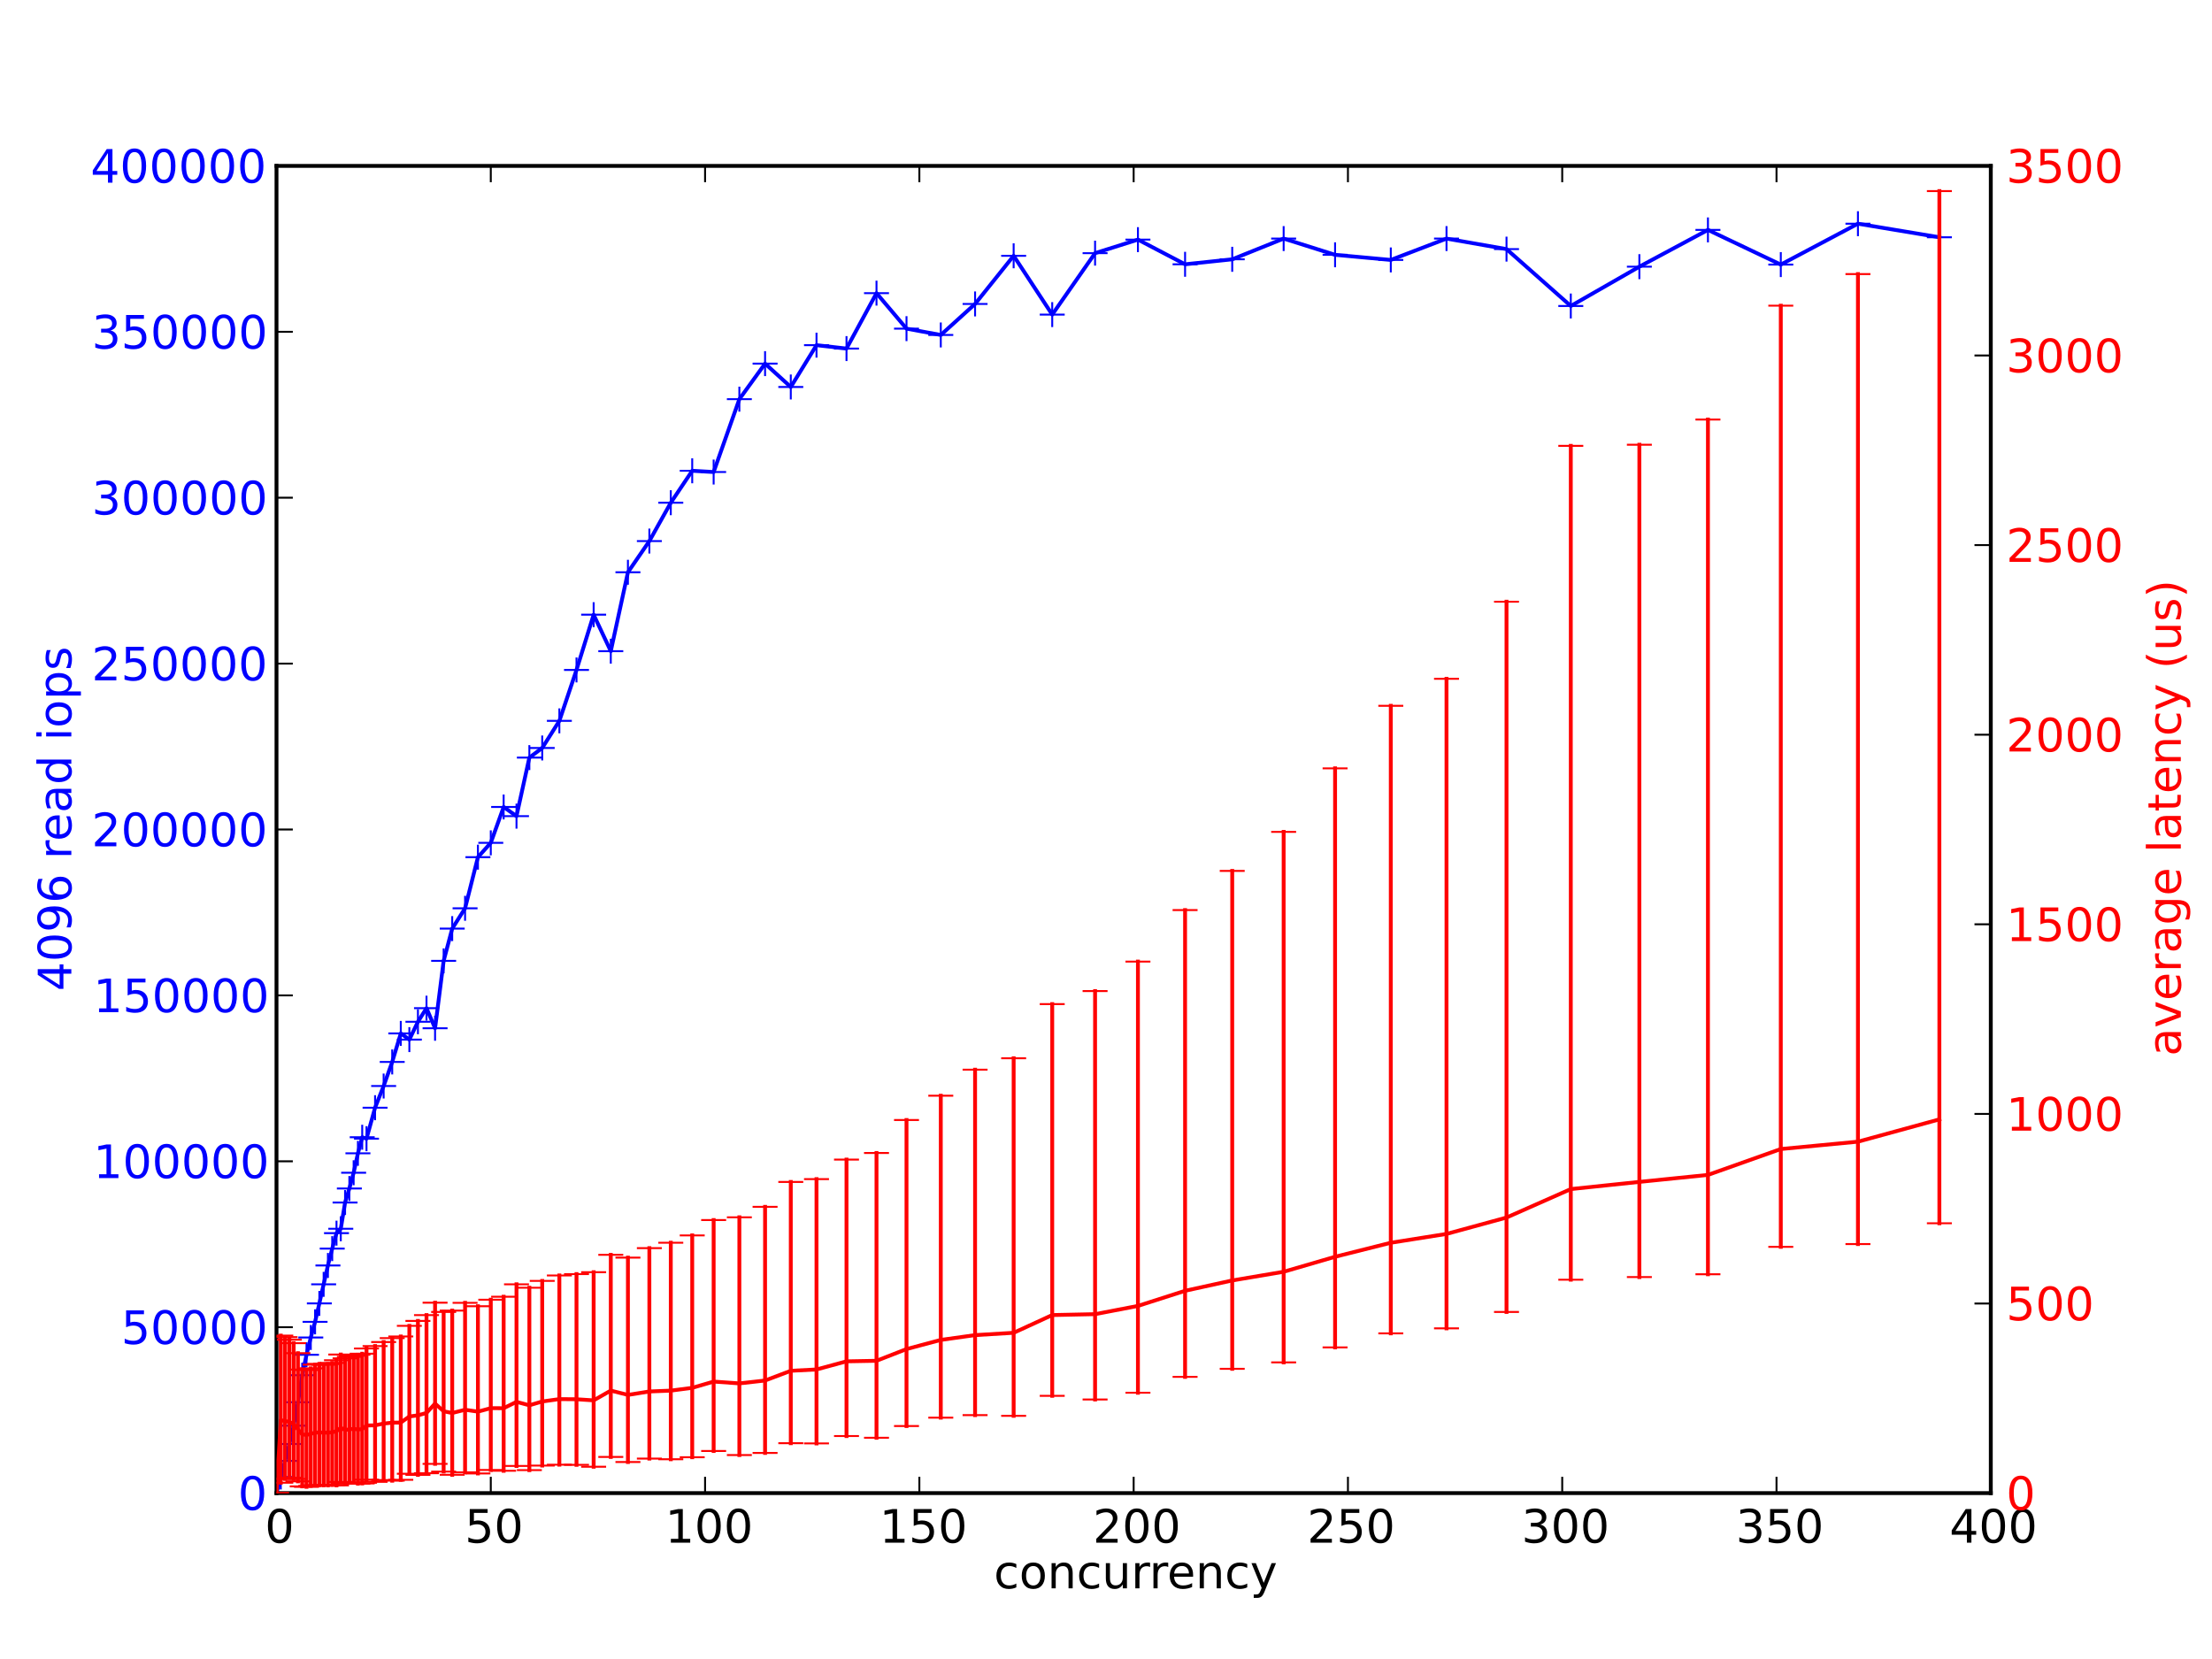 <?xml version="1.0" encoding="utf-8" standalone="no"?>
<!DOCTYPE svg PUBLIC "-//W3C//DTD SVG 1.1//EN"
  "http://www.w3.org/Graphics/SVG/1.1/DTD/svg11.dtd">
<!-- Created with matplotlib (http://matplotlib.org/) -->
<svg height="432pt" version="1.1" viewBox="0 0 576 432" width="576pt" xmlns="http://www.w3.org/2000/svg" xmlns:xlink="http://www.w3.org/1999/xlink">
 <defs>
  <style type="text/css">
*{stroke-linecap:square;stroke-linejoin:round;}
  </style>
 </defs>
 <g id="figure_1">
  <g id="patch_1">
   <path d="
M0 432
L576 432
L576 0
L0 0
z
" style="fill:#ffffff;"/>
  </g>
  <g id="axes_1">
   <g id="patch_2">
    <path d="
M72 388.8
L518.4 388.8
L518.4 43.2
L72 43.2
z
" style="fill:#ffffff;"/>
   </g>
   <g id="line2d_1">
    <path clip-path="url(#p7ff5b81e1d)" d="
M72 388.8
L73.116 384.61
L74.232 380.416
L75.348 376.01
L76.464 371.242
L77.58 365.141
L78.696 358.1
L79.812 352.782
L80.928 348.285
L82.044 344.201
L83.16 339.401
L84.276 334.435
L85.392 329.527
L86.508 325.13
L87.624 321.108
L88.74 319.963
L89.856 313.141
L90.972 309.48
L92.088 305.377
L93.204 300.321
L94.32 296.136
L95.436 296.511
L97.668 288.444
L99.9 282.795
L102.132 276.525
L104.364 269.1
L106.596 270.712
L108.828 266.063
L111.06 262.523
L113.292 267.754
L115.524 250.209
L117.756 241.802
L121.104 236.523
L124.452 223.206
L127.8 219.469
L131.148 210.134
L134.496 212.521
L137.844 197.277
L141.192 194.773
L145.656 187.709
L150.12 174.45
L154.584 160.063
L159.048 169.564
L163.512 149.015
L169.092 140.896
L174.672 130.905
L180.252 122.59
L185.832 122.912
L192.528 103.941
L199.224 94.689
L205.92 100.771
L212.616 89.88
L220.428 90.767
L228.24 76.336
L236.052 85.574
L244.98 87.223
L253.908 79.147
L263.952 66.608
L273.996 81.925
L285.156 65.922
L296.316 62.395
L308.592 68.82
L320.868 67.524
L334.26 62.127
L347.652 66.352
L362.16 67.686
L376.668 62.128
L392.292 64.867
L409.032 79.679
L426.888 69.442
L444.744 59.866
L463.716 68.898
L483.804 58.25
L505.008 61.782" style="fill:none;stroke:#0000ff;"/>
    <defs>
     <path d="
M-3 0
L3 0
M0 3
L0 -3" id="me594928b4b" style="stroke:#0000ff;stroke-linecap:butt;stroke-width:0.5;"/>
    </defs>
    <g clip-path="url(#p7ff5b81e1d)">
     <use style="fill:#0000ff;stroke:#0000ff;stroke-linecap:butt;stroke-width:0.5;" x="72.0" xlink:href="#me594928b4b" y="388.8"/>
     <use style="fill:#0000ff;stroke:#0000ff;stroke-linecap:butt;stroke-width:0.5;" x="73.116" xlink:href="#me594928b4b" y="384.61"/>
     <use style="fill:#0000ff;stroke:#0000ff;stroke-linecap:butt;stroke-width:0.5;" x="74.232" xlink:href="#me594928b4b" y="380.416"/>
     <use style="fill:#0000ff;stroke:#0000ff;stroke-linecap:butt;stroke-width:0.5;" x="75.348" xlink:href="#me594928b4b" y="376.01"/>
     <use style="fill:#0000ff;stroke:#0000ff;stroke-linecap:butt;stroke-width:0.5;" x="76.464" xlink:href="#me594928b4b" y="371.242"/>
     <use style="fill:#0000ff;stroke:#0000ff;stroke-linecap:butt;stroke-width:0.5;" x="77.58" xlink:href="#me594928b4b" y="365.141"/>
     <use style="fill:#0000ff;stroke:#0000ff;stroke-linecap:butt;stroke-width:0.5;" x="78.696" xlink:href="#me594928b4b" y="358.1"/>
     <use style="fill:#0000ff;stroke:#0000ff;stroke-linecap:butt;stroke-width:0.5;" x="79.812" xlink:href="#me594928b4b" y="352.782"/>
     <use style="fill:#0000ff;stroke:#0000ff;stroke-linecap:butt;stroke-width:0.5;" x="80.928" xlink:href="#me594928b4b" y="348.285"/>
     <use style="fill:#0000ff;stroke:#0000ff;stroke-linecap:butt;stroke-width:0.5;" x="82.044" xlink:href="#me594928b4b" y="344.201"/>
     <use style="fill:#0000ff;stroke:#0000ff;stroke-linecap:butt;stroke-width:0.5;" x="83.16" xlink:href="#me594928b4b" y="339.401"/>
     <use style="fill:#0000ff;stroke:#0000ff;stroke-linecap:butt;stroke-width:0.5;" x="84.276" xlink:href="#me594928b4b" y="334.435"/>
     <use style="fill:#0000ff;stroke:#0000ff;stroke-linecap:butt;stroke-width:0.5;" x="85.392" xlink:href="#me594928b4b" y="329.527"/>
     <use style="fill:#0000ff;stroke:#0000ff;stroke-linecap:butt;stroke-width:0.5;" x="86.508" xlink:href="#me594928b4b" y="325.13"/>
     <use style="fill:#0000ff;stroke:#0000ff;stroke-linecap:butt;stroke-width:0.5;" x="87.624" xlink:href="#me594928b4b" y="321.108"/>
     <use style="fill:#0000ff;stroke:#0000ff;stroke-linecap:butt;stroke-width:0.5;" x="88.74" xlink:href="#me594928b4b" y="319.963"/>
     <use style="fill:#0000ff;stroke:#0000ff;stroke-linecap:butt;stroke-width:0.5;" x="89.856" xlink:href="#me594928b4b" y="313.141"/>
     <use style="fill:#0000ff;stroke:#0000ff;stroke-linecap:butt;stroke-width:0.5;" x="90.972" xlink:href="#me594928b4b" y="309.48"/>
     <use style="fill:#0000ff;stroke:#0000ff;stroke-linecap:butt;stroke-width:0.5;" x="92.088" xlink:href="#me594928b4b" y="305.377"/>
     <use style="fill:#0000ff;stroke:#0000ff;stroke-linecap:butt;stroke-width:0.5;" x="93.204" xlink:href="#me594928b4b" y="300.321"/>
     <use style="fill:#0000ff;stroke:#0000ff;stroke-linecap:butt;stroke-width:0.5;" x="94.32" xlink:href="#me594928b4b" y="296.136"/>
     <use style="fill:#0000ff;stroke:#0000ff;stroke-linecap:butt;stroke-width:0.5;" x="95.436" xlink:href="#me594928b4b" y="296.511"/>
     <use style="fill:#0000ff;stroke:#0000ff;stroke-linecap:butt;stroke-width:0.5;" x="97.668" xlink:href="#me594928b4b" y="288.444"/>
     <use style="fill:#0000ff;stroke:#0000ff;stroke-linecap:butt;stroke-width:0.5;" x="99.9" xlink:href="#me594928b4b" y="282.795"/>
     <use style="fill:#0000ff;stroke:#0000ff;stroke-linecap:butt;stroke-width:0.5;" x="102.132" xlink:href="#me594928b4b" y="276.525"/>
     <use style="fill:#0000ff;stroke:#0000ff;stroke-linecap:butt;stroke-width:0.5;" x="104.364" xlink:href="#me594928b4b" y="269.1"/>
     <use style="fill:#0000ff;stroke:#0000ff;stroke-linecap:butt;stroke-width:0.5;" x="106.596" xlink:href="#me594928b4b" y="270.712"/>
     <use style="fill:#0000ff;stroke:#0000ff;stroke-linecap:butt;stroke-width:0.5;" x="108.828" xlink:href="#me594928b4b" y="266.063"/>
     <use style="fill:#0000ff;stroke:#0000ff;stroke-linecap:butt;stroke-width:0.5;" x="111.06" xlink:href="#me594928b4b" y="262.523"/>
     <use style="fill:#0000ff;stroke:#0000ff;stroke-linecap:butt;stroke-width:0.5;" x="113.292" xlink:href="#me594928b4b" y="267.754"/>
     <use style="fill:#0000ff;stroke:#0000ff;stroke-linecap:butt;stroke-width:0.5;" x="115.524" xlink:href="#me594928b4b" y="250.209"/>
     <use style="fill:#0000ff;stroke:#0000ff;stroke-linecap:butt;stroke-width:0.5;" x="117.756" xlink:href="#me594928b4b" y="241.802"/>
     <use style="fill:#0000ff;stroke:#0000ff;stroke-linecap:butt;stroke-width:0.5;" x="121.104" xlink:href="#me594928b4b" y="236.523"/>
     <use style="fill:#0000ff;stroke:#0000ff;stroke-linecap:butt;stroke-width:0.5;" x="124.452" xlink:href="#me594928b4b" y="223.206"/>
     <use style="fill:#0000ff;stroke:#0000ff;stroke-linecap:butt;stroke-width:0.5;" x="127.8" xlink:href="#me594928b4b" y="219.469"/>
     <use style="fill:#0000ff;stroke:#0000ff;stroke-linecap:butt;stroke-width:0.5;" x="131.148" xlink:href="#me594928b4b" y="210.134"/>
     <use style="fill:#0000ff;stroke:#0000ff;stroke-linecap:butt;stroke-width:0.5;" x="134.496" xlink:href="#me594928b4b" y="212.521"/>
     <use style="fill:#0000ff;stroke:#0000ff;stroke-linecap:butt;stroke-width:0.5;" x="137.844" xlink:href="#me594928b4b" y="197.277"/>
     <use style="fill:#0000ff;stroke:#0000ff;stroke-linecap:butt;stroke-width:0.5;" x="141.192" xlink:href="#me594928b4b" y="194.773"/>
     <use style="fill:#0000ff;stroke:#0000ff;stroke-linecap:butt;stroke-width:0.5;" x="145.656" xlink:href="#me594928b4b" y="187.709"/>
     <use style="fill:#0000ff;stroke:#0000ff;stroke-linecap:butt;stroke-width:0.5;" x="150.12" xlink:href="#me594928b4b" y="174.45"/>
     <use style="fill:#0000ff;stroke:#0000ff;stroke-linecap:butt;stroke-width:0.5;" x="154.584" xlink:href="#me594928b4b" y="160.063"/>
     <use style="fill:#0000ff;stroke:#0000ff;stroke-linecap:butt;stroke-width:0.5;" x="159.048" xlink:href="#me594928b4b" y="169.564"/>
     <use style="fill:#0000ff;stroke:#0000ff;stroke-linecap:butt;stroke-width:0.5;" x="163.512" xlink:href="#me594928b4b" y="149.015"/>
     <use style="fill:#0000ff;stroke:#0000ff;stroke-linecap:butt;stroke-width:0.5;" x="169.092" xlink:href="#me594928b4b" y="140.896"/>
     <use style="fill:#0000ff;stroke:#0000ff;stroke-linecap:butt;stroke-width:0.5;" x="174.672" xlink:href="#me594928b4b" y="130.905"/>
     <use style="fill:#0000ff;stroke:#0000ff;stroke-linecap:butt;stroke-width:0.5;" x="180.252" xlink:href="#me594928b4b" y="122.59"/>
     <use style="fill:#0000ff;stroke:#0000ff;stroke-linecap:butt;stroke-width:0.5;" x="185.832" xlink:href="#me594928b4b" y="122.912"/>
     <use style="fill:#0000ff;stroke:#0000ff;stroke-linecap:butt;stroke-width:0.5;" x="192.528" xlink:href="#me594928b4b" y="103.941"/>
     <use style="fill:#0000ff;stroke:#0000ff;stroke-linecap:butt;stroke-width:0.5;" x="199.224" xlink:href="#me594928b4b" y="94.689"/>
     <use style="fill:#0000ff;stroke:#0000ff;stroke-linecap:butt;stroke-width:0.5;" x="205.92" xlink:href="#me594928b4b" y="100.771"/>
     <use style="fill:#0000ff;stroke:#0000ff;stroke-linecap:butt;stroke-width:0.5;" x="212.616" xlink:href="#me594928b4b" y="89.88"/>
     <use style="fill:#0000ff;stroke:#0000ff;stroke-linecap:butt;stroke-width:0.5;" x="220.428" xlink:href="#me594928b4b" y="90.767"/>
     <use style="fill:#0000ff;stroke:#0000ff;stroke-linecap:butt;stroke-width:0.5;" x="228.24" xlink:href="#me594928b4b" y="76.336"/>
     <use style="fill:#0000ff;stroke:#0000ff;stroke-linecap:butt;stroke-width:0.5;" x="236.052" xlink:href="#me594928b4b" y="85.574"/>
     <use style="fill:#0000ff;stroke:#0000ff;stroke-linecap:butt;stroke-width:0.5;" x="244.98" xlink:href="#me594928b4b" y="87.223"/>
     <use style="fill:#0000ff;stroke:#0000ff;stroke-linecap:butt;stroke-width:0.5;" x="253.908" xlink:href="#me594928b4b" y="79.147"/>
     <use style="fill:#0000ff;stroke:#0000ff;stroke-linecap:butt;stroke-width:0.5;" x="263.952" xlink:href="#me594928b4b" y="66.608"/>
     <use style="fill:#0000ff;stroke:#0000ff;stroke-linecap:butt;stroke-width:0.5;" x="273.996" xlink:href="#me594928b4b" y="81.925"/>
     <use style="fill:#0000ff;stroke:#0000ff;stroke-linecap:butt;stroke-width:0.5;" x="285.156" xlink:href="#me594928b4b" y="65.922"/>
     <use style="fill:#0000ff;stroke:#0000ff;stroke-linecap:butt;stroke-width:0.5;" x="296.316" xlink:href="#me594928b4b" y="62.395"/>
     <use style="fill:#0000ff;stroke:#0000ff;stroke-linecap:butt;stroke-width:0.5;" x="308.592" xlink:href="#me594928b4b" y="68.82"/>
     <use style="fill:#0000ff;stroke:#0000ff;stroke-linecap:butt;stroke-width:0.5;" x="320.868" xlink:href="#me594928b4b" y="67.524"/>
     <use style="fill:#0000ff;stroke:#0000ff;stroke-linecap:butt;stroke-width:0.5;" x="334.26" xlink:href="#me594928b4b" y="62.127"/>
     <use style="fill:#0000ff;stroke:#0000ff;stroke-linecap:butt;stroke-width:0.5;" x="347.652" xlink:href="#me594928b4b" y="66.352"/>
     <use style="fill:#0000ff;stroke:#0000ff;stroke-linecap:butt;stroke-width:0.5;" x="362.16" xlink:href="#me594928b4b" y="67.686"/>
     <use style="fill:#0000ff;stroke:#0000ff;stroke-linecap:butt;stroke-width:0.5;" x="376.668" xlink:href="#me594928b4b" y="62.128"/>
     <use style="fill:#0000ff;stroke:#0000ff;stroke-linecap:butt;stroke-width:0.5;" x="392.292" xlink:href="#me594928b4b" y="64.867"/>
     <use style="fill:#0000ff;stroke:#0000ff;stroke-linecap:butt;stroke-width:0.5;" x="409.032" xlink:href="#me594928b4b" y="79.679"/>
     <use style="fill:#0000ff;stroke:#0000ff;stroke-linecap:butt;stroke-width:0.5;" x="426.888" xlink:href="#me594928b4b" y="69.443"/>
     <use style="fill:#0000ff;stroke:#0000ff;stroke-linecap:butt;stroke-width:0.5;" x="444.744" xlink:href="#me594928b4b" y="59.866"/>
     <use style="fill:#0000ff;stroke:#0000ff;stroke-linecap:butt;stroke-width:0.5;" x="463.716" xlink:href="#me594928b4b" y="68.898"/>
     <use style="fill:#0000ff;stroke:#0000ff;stroke-linecap:butt;stroke-width:0.5;" x="483.804" xlink:href="#me594928b4b" y="58.25"/>
     <use style="fill:#0000ff;stroke:#0000ff;stroke-linecap:butt;stroke-width:0.5;" x="505.008" xlink:href="#me594928b4b" y="61.782"/>
    </g>
   </g>
   <g id="matplotlib.axis_1">
    <g id="xtick_1">
     <g id="line2d_2">
      <defs>
       <path d="
M0 0
L0 -4" id="mcb557df647" style="stroke:#000000;stroke-linecap:butt;stroke-width:0.5;"/>
      </defs>
      <g>
       <use style="stroke:#000000;stroke-linecap:butt;stroke-width:0.5;" x="72.0" xlink:href="#mcb557df647" y="388.8"/>
      </g>
     </g>
     <g id="line2d_3">
      <defs>
       <path d="
M0 0
L0 4" id="mdad270ee8e" style="stroke:#000000;stroke-linecap:butt;stroke-width:0.5;"/>
      </defs>
      <g>
       <use style="stroke:#000000;stroke-linecap:butt;stroke-width:0.5;" x="72.0" xlink:href="#mdad270ee8e" y="43.2"/>
      </g>
     </g>
     <g id="text_1">
      <!-- 0 -->
      <defs>
       <path d="
M31.781 66.406
Q24.172 66.406 20.328 58.906
Q16.5 51.422 16.5 36.375
Q16.5 21.391 20.328 13.891
Q24.172 6.391 31.781 6.391
Q39.453 6.391 43.281 13.891
Q47.125 21.391 47.125 36.375
Q47.125 51.422 43.281 58.906
Q39.453 66.406 31.781 66.406
M31.781 74.219
Q44.047 74.219 50.516 64.516
Q56.984 54.828 56.984 36.375
Q56.984 17.969 50.516 8.266
Q44.047 -1.422 31.781 -1.422
Q19.531 -1.422 13.062 8.266
Q6.594 17.969 6.594 36.375
Q6.594 54.828 13.062 64.516
Q19.531 74.219 31.781 74.219" id="DejaVuSans-30"/>
      </defs>
      <g transform="translate(68.977 401.706)scale(0.12 -0.12)">
       <use xlink:href="#DejaVuSans-30"/>
      </g>
     </g>
    </g>
    <g id="xtick_2">
     <g id="line2d_4">
      <g>
       <use style="stroke:#000000;stroke-linecap:butt;stroke-width:0.5;" x="127.8" xlink:href="#mcb557df647" y="388.8"/>
      </g>
     </g>
     <g id="line2d_5">
      <g>
       <use style="stroke:#000000;stroke-linecap:butt;stroke-width:0.5;" x="127.8" xlink:href="#mdad270ee8e" y="43.2"/>
      </g>
     </g>
     <g id="text_2">
      <!-- 50 -->
      <defs>
       <path d="
M10.797 72.906
L49.516 72.906
L49.516 64.594
L19.828 64.594
L19.828 46.734
Q21.969 47.469 24.109 47.828
Q26.266 48.188 28.422 48.188
Q40.625 48.188 47.75 41.5
Q54.891 34.812 54.891 23.391
Q54.891 11.625 47.562 5.094
Q40.234 -1.422 26.906 -1.422
Q22.312 -1.422 17.547 -0.641
Q12.797 0.141 7.719 1.703
L7.719 11.625
Q12.109 9.234 16.797 8.062
Q21.484 6.891 26.703 6.891
Q35.156 6.891 40.078 11.328
Q45.016 15.766 45.016 23.391
Q45.016 31 40.078 35.438
Q35.156 39.891 26.703 39.891
Q22.75 39.891 18.812 39.016
Q14.891 38.141 10.797 36.281
z
" id="DejaVuSans-35"/>
      </defs>
      <g transform="translate(121.027 401.706)scale(0.12 -0.12)">
       <use xlink:href="#DejaVuSans-35"/>
       <use x="63.623" xlink:href="#DejaVuSans-30"/>
      </g>
     </g>
    </g>
    <g id="xtick_3">
     <g id="line2d_6">
      <g>
       <use style="stroke:#000000;stroke-linecap:butt;stroke-width:0.5;" x="183.6" xlink:href="#mcb557df647" y="388.8"/>
      </g>
     </g>
     <g id="line2d_7">
      <g>
       <use style="stroke:#000000;stroke-linecap:butt;stroke-width:0.5;" x="183.6" xlink:href="#mdad270ee8e" y="43.2"/>
      </g>
     </g>
     <g id="text_3">
      <!-- 100 -->
      <defs>
       <path d="
M12.406 8.297
L28.516 8.297
L28.516 63.922
L10.984 60.406
L10.984 69.391
L28.422 72.906
L38.281 72.906
L38.281 8.297
L54.391 8.297
L54.391 0
L12.406 0
z
" id="DejaVuSans-31"/>
      </defs>
      <g transform="translate(173.205 401.706)scale(0.12 -0.12)">
       <use xlink:href="#DejaVuSans-31"/>
       <use x="63.623" xlink:href="#DejaVuSans-30"/>
       <use x="127.246" xlink:href="#DejaVuSans-30"/>
      </g>
     </g>
    </g>
    <g id="xtick_4">
     <g id="line2d_8">
      <g>
       <use style="stroke:#000000;stroke-linecap:butt;stroke-width:0.5;" x="239.4" xlink:href="#mcb557df647" y="388.8"/>
      </g>
     </g>
     <g id="line2d_9">
      <g>
       <use style="stroke:#000000;stroke-linecap:butt;stroke-width:0.5;" x="239.4" xlink:href="#mdad270ee8e" y="43.2"/>
      </g>
     </g>
     <g id="text_4">
      <!-- 150 -->
      <g transform="translate(229.005 401.706)scale(0.12 -0.12)">
       <use xlink:href="#DejaVuSans-31"/>
       <use x="63.623" xlink:href="#DejaVuSans-35"/>
       <use x="127.246" xlink:href="#DejaVuSans-30"/>
      </g>
     </g>
    </g>
    <g id="xtick_5">
     <g id="line2d_10">
      <g>
       <use style="stroke:#000000;stroke-linecap:butt;stroke-width:0.5;" x="295.2" xlink:href="#mcb557df647" y="388.8"/>
      </g>
     </g>
     <g id="line2d_11">
      <g>
       <use style="stroke:#000000;stroke-linecap:butt;stroke-width:0.5;" x="295.2" xlink:href="#mdad270ee8e" y="43.2"/>
      </g>
     </g>
     <g id="text_5">
      <!-- 200 -->
      <defs>
       <path d="
M19.188 8.297
L53.609 8.297
L53.609 0
L7.328 0
L7.328 8.297
Q12.938 14.109 22.625 23.891
Q32.328 33.688 34.812 36.531
Q39.547 41.844 41.422 45.531
Q43.312 49.219 43.312 52.781
Q43.312 58.594 39.234 62.25
Q35.156 65.922 28.609 65.922
Q23.969 65.922 18.812 64.312
Q13.672 62.703 7.812 59.422
L7.812 69.391
Q13.766 71.781 18.938 73
Q24.125 74.219 28.422 74.219
Q39.75 74.219 46.484 68.547
Q53.219 62.891 53.219 53.422
Q53.219 48.922 51.531 44.891
Q49.859 40.875 45.406 35.406
Q44.188 33.984 37.641 27.219
Q31.109 20.453 19.188 8.297" id="DejaVuSans-32"/>
      </defs>
      <g transform="translate(284.586 401.706)scale(0.12 -0.12)">
       <use xlink:href="#DejaVuSans-32"/>
       <use x="63.623" xlink:href="#DejaVuSans-30"/>
       <use x="127.246" xlink:href="#DejaVuSans-30"/>
      </g>
     </g>
    </g>
    <g id="xtick_6">
     <g id="line2d_12">
      <g>
       <use style="stroke:#000000;stroke-linecap:butt;stroke-width:0.5;" x="351.0" xlink:href="#mcb557df647" y="388.8"/>
      </g>
     </g>
     <g id="line2d_13">
      <g>
       <use style="stroke:#000000;stroke-linecap:butt;stroke-width:0.5;" x="351.0" xlink:href="#mdad270ee8e" y="43.2"/>
      </g>
     </g>
     <g id="text_6">
      <!-- 250 -->
      <g transform="translate(340.386 401.706)scale(0.12 -0.12)">
       <use xlink:href="#DejaVuSans-32"/>
       <use x="63.623" xlink:href="#DejaVuSans-35"/>
       <use x="127.246" xlink:href="#DejaVuSans-30"/>
      </g>
     </g>
    </g>
    <g id="xtick_7">
     <g id="line2d_14">
      <g>
       <use style="stroke:#000000;stroke-linecap:butt;stroke-width:0.5;" x="406.8" xlink:href="#mcb557df647" y="388.8"/>
      </g>
     </g>
     <g id="line2d_15">
      <g>
       <use style="stroke:#000000;stroke-linecap:butt;stroke-width:0.5;" x="406.8" xlink:href="#mdad270ee8e" y="43.2"/>
      </g>
     </g>
     <g id="text_7">
      <!-- 300 -->
      <defs>
       <path d="
M40.578 39.312
Q47.656 37.797 51.625 33
Q55.609 28.219 55.609 21.188
Q55.609 10.406 48.188 4.484
Q40.766 -1.422 27.094 -1.422
Q22.516 -1.422 17.656 -0.516
Q12.797 0.391 7.625 2.203
L7.625 11.719
Q11.719 9.328 16.594 8.109
Q21.484 6.891 26.812 6.891
Q36.078 6.891 40.938 10.547
Q45.797 14.203 45.797 21.188
Q45.797 27.641 41.281 31.266
Q36.766 34.906 28.719 34.906
L20.219 34.906
L20.219 43.016
L29.109 43.016
Q36.375 43.016 40.234 45.922
Q44.094 48.828 44.094 54.297
Q44.094 59.906 40.109 62.906
Q36.141 65.922 28.719 65.922
Q24.656 65.922 20.016 65.031
Q15.375 64.156 9.812 62.312
L9.812 71.094
Q15.438 72.656 20.344 73.438
Q25.25 74.219 29.594 74.219
Q40.828 74.219 47.359 69.109
Q53.906 64.016 53.906 55.328
Q53.906 49.266 50.438 45.094
Q46.969 40.922 40.578 39.312" id="DejaVuSans-33"/>
      </defs>
      <g transform="translate(396.203 401.706)scale(0.12 -0.12)">
       <use xlink:href="#DejaVuSans-33"/>
       <use x="63.623" xlink:href="#DejaVuSans-30"/>
       <use x="127.246" xlink:href="#DejaVuSans-30"/>
      </g>
     </g>
    </g>
    <g id="xtick_8">
     <g id="line2d_16">
      <g>
       <use style="stroke:#000000;stroke-linecap:butt;stroke-width:0.5;" x="462.6" xlink:href="#mcb557df647" y="388.8"/>
      </g>
     </g>
     <g id="line2d_17">
      <g>
       <use style="stroke:#000000;stroke-linecap:butt;stroke-width:0.5;" x="462.6" xlink:href="#mdad270ee8e" y="43.2"/>
      </g>
     </g>
     <g id="text_8">
      <!-- 350 -->
      <g transform="translate(452.003 401.706)scale(0.12 -0.12)">
       <use xlink:href="#DejaVuSans-33"/>
       <use x="63.623" xlink:href="#DejaVuSans-35"/>
       <use x="127.246" xlink:href="#DejaVuSans-30"/>
      </g>
     </g>
    </g>
    <g id="xtick_9">
     <g id="line2d_18">
      <g>
       <use style="stroke:#000000;stroke-linecap:butt;stroke-width:0.5;" x="518.4" xlink:href="#mcb557df647" y="388.8"/>
      </g>
     </g>
     <g id="line2d_19">
      <g>
       <use style="stroke:#000000;stroke-linecap:butt;stroke-width:0.5;" x="518.4" xlink:href="#mdad270ee8e" y="43.2"/>
      </g>
     </g>
     <g id="text_9">
      <!-- 400 -->
      <defs>
       <path d="
M37.797 64.312
L12.891 25.391
L37.797 25.391
z

M35.203 72.906
L47.609 72.906
L47.609 25.391
L58.016 25.391
L58.016 17.188
L47.609 17.188
L47.609 0
L37.797 0
L37.797 17.188
L4.891 17.188
L4.891 26.703
z
" id="DejaVuSans-34"/>
      </defs>
      <g transform="translate(507.639 401.706)scale(0.12 -0.12)">
       <use xlink:href="#DejaVuSans-34"/>
       <use x="63.623" xlink:href="#DejaVuSans-30"/>
       <use x="127.246" xlink:href="#DejaVuSans-30"/>
      </g>
     </g>
    </g>
    <g id="text_10">
     <!-- concurrency -->
     <defs>
      <path d="
M30.609 48.391
Q23.391 48.391 19.188 42.75
Q14.984 37.109 14.984 27.297
Q14.984 17.484 19.156 11.844
Q23.344 6.203 30.609 6.203
Q37.797 6.203 41.984 11.859
Q46.188 17.531 46.188 27.297
Q46.188 37.016 41.984 42.703
Q37.797 48.391 30.609 48.391
M30.609 56
Q42.328 56 49.016 48.375
Q55.719 40.766 55.719 27.297
Q55.719 13.875 49.016 6.219
Q42.328 -1.422 30.609 -1.422
Q18.844 -1.422 12.172 6.219
Q5.516 13.875 5.516 27.297
Q5.516 40.766 12.172 48.375
Q18.844 56 30.609 56" id="DejaVuSans-6f"/>
      <path d="
M54.891 33.016
L54.891 0
L45.906 0
L45.906 32.719
Q45.906 40.484 42.875 44.328
Q39.844 48.188 33.797 48.188
Q26.516 48.188 22.312 43.547
Q18.109 38.922 18.109 30.906
L18.109 0
L9.078 0
L9.078 54.688
L18.109 54.688
L18.109 46.188
Q21.344 51.125 25.703 53.562
Q30.078 56 35.797 56
Q45.219 56 50.047 50.172
Q54.891 44.344 54.891 33.016" id="DejaVuSans-6e"/>
      <path d="
M32.172 -5.078
Q28.375 -14.844 24.75 -17.812
Q21.141 -20.797 15.094 -20.797
L7.906 -20.797
L7.906 -13.281
L13.188 -13.281
Q16.891 -13.281 18.938 -11.516
Q21 -9.766 23.484 -3.219
L25.094 0.875
L2.984 54.688
L12.5 54.688
L29.594 11.922
L46.688 54.688
L56.203 54.688
z
" id="DejaVuSans-79"/>
      <path d="
M8.5 21.578
L8.5 54.688
L17.484 54.688
L17.484 21.922
Q17.484 14.156 20.5 10.266
Q23.531 6.391 29.594 6.391
Q36.859 6.391 41.078 11.031
Q45.312 15.672 45.312 23.688
L45.312 54.688
L54.297 54.688
L54.297 0
L45.312 0
L45.312 8.406
Q42.047 3.422 37.719 1
Q33.406 -1.422 27.688 -1.422
Q18.266 -1.422 13.375 4.438
Q8.5 10.297 8.5 21.578
M31.109 56
z
" id="DejaVuSans-75"/>
      <path d="
M56.203 29.594
L56.203 25.203
L14.891 25.203
Q15.484 15.922 20.484 11.062
Q25.484 6.203 34.422 6.203
Q39.594 6.203 44.453 7.469
Q49.312 8.734 54.109 11.281
L54.109 2.781
Q49.266 0.734 44.188 -0.344
Q39.109 -1.422 33.891 -1.422
Q20.797 -1.422 13.156 6.188
Q5.516 13.812 5.516 26.812
Q5.516 40.234 12.766 48.109
Q20.016 56 32.328 56
Q43.359 56 49.781 48.891
Q56.203 41.797 56.203 29.594
M47.219 32.234
Q47.125 39.594 43.094 43.984
Q39.062 48.391 32.422 48.391
Q24.906 48.391 20.391 44.141
Q15.875 39.891 15.188 32.172
z
" id="DejaVuSans-65"/>
      <path d="
M48.781 52.594
L48.781 44.188
Q44.969 46.297 41.141 47.344
Q37.312 48.391 33.406 48.391
Q24.656 48.391 19.812 42.844
Q14.984 37.312 14.984 27.297
Q14.984 17.281 19.812 11.734
Q24.656 6.203 33.406 6.203
Q37.312 6.203 41.141 7.25
Q44.969 8.297 48.781 10.406
L48.781 2.094
Q45.016 0.344 40.984 -0.531
Q36.969 -1.422 32.422 -1.422
Q20.062 -1.422 12.781 6.344
Q5.516 14.109 5.516 27.297
Q5.516 40.672 12.859 48.328
Q20.219 56 33.016 56
Q37.156 56 41.109 55.141
Q45.062 54.297 48.781 52.594" id="DejaVuSans-63"/>
      <path d="
M41.109 46.297
Q39.594 47.172 37.812 47.578
Q36.031 48 33.891 48
Q26.266 48 22.188 43.047
Q18.109 38.094 18.109 28.812
L18.109 0
L9.078 0
L9.078 54.688
L18.109 54.688
L18.109 46.188
Q20.953 51.172 25.484 53.578
Q30.031 56 36.531 56
Q37.453 56 38.578 55.875
Q39.703 55.766 41.062 55.516
z
" id="DejaVuSans-72"/>
     </defs>
     <g transform="translate(258.798 413.597)scale(0.12 -0.12)">
      <use xlink:href="#DejaVuSans-63"/>
      <use x="54.98" xlink:href="#DejaVuSans-6f"/>
      <use x="116.162" xlink:href="#DejaVuSans-6e"/>
      <use x="179.541" xlink:href="#DejaVuSans-63"/>
      <use x="234.521" xlink:href="#DejaVuSans-75"/>
      <use x="297.9" xlink:href="#DejaVuSans-72"/>
      <use x="337.264" xlink:href="#DejaVuSans-72"/>
      <use x="376.127" xlink:href="#DejaVuSans-65"/>
      <use x="437.65" xlink:href="#DejaVuSans-6e"/>
      <use x="501.029" xlink:href="#DejaVuSans-63"/>
      <use x="556.01" xlink:href="#DejaVuSans-79"/>
     </g>
    </g>
   </g>
   <g id="matplotlib.axis_2">
    <g id="ytick_1">
     <g id="line2d_20">
      <defs>
       <path d="
M0 0
L4 0" id="mc8fcea1516" style="stroke:#000000;stroke-linecap:butt;stroke-width:0.5;"/>
      </defs>
      <g>
       <use style="stroke:#000000;stroke-linecap:butt;stroke-width:0.5;" x="72.0" xlink:href="#mc8fcea1516" y="388.8"/>
      </g>
     </g>
     <g id="text_11">
      <!-- 0 -->
      <g style="fill:#0000ff;" transform="translate(61.953 393.168)scale(0.12 -0.12)">
       <use xlink:href="#DejaVuSans-30"/>
      </g>
     </g>
    </g>
    <g id="ytick_2">
     <g id="line2d_21">
      <g>
       <use style="stroke:#000000;stroke-linecap:butt;stroke-width:0.5;" x="72.0" xlink:href="#mc8fcea1516" y="345.6"/>
      </g>
     </g>
     <g id="text_12">
      <!-- 50000 -->
      <g style="fill:#0000ff;" transform="translate(31.548 349.968)scale(0.12 -0.12)">
       <use xlink:href="#DejaVuSans-35"/>
       <use x="63.623" xlink:href="#DejaVuSans-30"/>
       <use x="127.246" xlink:href="#DejaVuSans-30"/>
       <use x="190.869" xlink:href="#DejaVuSans-30"/>
       <use x="254.492" xlink:href="#DejaVuSans-30"/>
      </g>
     </g>
    </g>
    <g id="ytick_3">
     <g id="line2d_22">
      <g>
       <use style="stroke:#000000;stroke-linecap:butt;stroke-width:0.5;" x="72.0" xlink:href="#mc8fcea1516" y="302.4"/>
      </g>
     </g>
     <g id="text_13">
      <!-- 100000 -->
      <g style="fill:#0000ff;" transform="translate(24.305 306.768)scale(0.12 -0.12)">
       <use xlink:href="#DejaVuSans-31"/>
       <use x="63.623" xlink:href="#DejaVuSans-30"/>
       <use x="127.246" xlink:href="#DejaVuSans-30"/>
       <use x="190.869" xlink:href="#DejaVuSans-30"/>
       <use x="254.492" xlink:href="#DejaVuSans-30"/>
       <use x="318.115" xlink:href="#DejaVuSans-30"/>
      </g>
     </g>
    </g>
    <g id="ytick_4">
     <g id="line2d_23">
      <g>
       <use style="stroke:#000000;stroke-linecap:butt;stroke-width:0.5;" x="72.0" xlink:href="#mc8fcea1516" y="259.2"/>
      </g>
     </g>
     <g id="text_14">
      <!-- 150000 -->
      <g style="fill:#0000ff;" transform="translate(24.305 263.568)scale(0.12 -0.12)">
       <use xlink:href="#DejaVuSans-31"/>
       <use x="63.623" xlink:href="#DejaVuSans-35"/>
       <use x="127.246" xlink:href="#DejaVuSans-30"/>
       <use x="190.869" xlink:href="#DejaVuSans-30"/>
       <use x="254.492" xlink:href="#DejaVuSans-30"/>
       <use x="318.115" xlink:href="#DejaVuSans-30"/>
      </g>
     </g>
    </g>
    <g id="ytick_5">
     <g id="line2d_24">
      <g>
       <use style="stroke:#000000;stroke-linecap:butt;stroke-width:0.5;" x="72.0" xlink:href="#mc8fcea1516" y="216.0"/>
      </g>
     </g>
     <g id="text_15">
      <!-- 200000 -->
      <g style="fill:#0000ff;" transform="translate(23.866 220.368)scale(0.12 -0.12)">
       <use xlink:href="#DejaVuSans-32"/>
       <use x="63.623" xlink:href="#DejaVuSans-30"/>
       <use x="127.246" xlink:href="#DejaVuSans-30"/>
       <use x="190.869" xlink:href="#DejaVuSans-30"/>
       <use x="254.492" xlink:href="#DejaVuSans-30"/>
       <use x="318.115" xlink:href="#DejaVuSans-30"/>
      </g>
     </g>
    </g>
    <g id="ytick_6">
     <g id="line2d_25">
      <g>
       <use style="stroke:#000000;stroke-linecap:butt;stroke-width:0.5;" x="72.0" xlink:href="#mc8fcea1516" y="172.8"/>
      </g>
     </g>
     <g id="text_16">
      <!-- 250000 -->
      <g style="fill:#0000ff;" transform="translate(23.866 177.168)scale(0.12 -0.12)">
       <use xlink:href="#DejaVuSans-32"/>
       <use x="63.623" xlink:href="#DejaVuSans-35"/>
       <use x="127.246" xlink:href="#DejaVuSans-30"/>
       <use x="190.869" xlink:href="#DejaVuSans-30"/>
       <use x="254.492" xlink:href="#DejaVuSans-30"/>
       <use x="318.115" xlink:href="#DejaVuSans-30"/>
      </g>
     </g>
    </g>
    <g id="ytick_7">
     <g id="line2d_26">
      <g>
       <use style="stroke:#000000;stroke-linecap:butt;stroke-width:0.5;" x="72.0" xlink:href="#mc8fcea1516" y="129.6"/>
      </g>
     </g>
     <g id="text_17">
      <!-- 300000 -->
      <g style="fill:#0000ff;" transform="translate(23.902 133.968)scale(0.12 -0.12)">
       <use xlink:href="#DejaVuSans-33"/>
       <use x="63.623" xlink:href="#DejaVuSans-30"/>
       <use x="127.246" xlink:href="#DejaVuSans-30"/>
       <use x="190.869" xlink:href="#DejaVuSans-30"/>
       <use x="254.492" xlink:href="#DejaVuSans-30"/>
       <use x="318.115" xlink:href="#DejaVuSans-30"/>
      </g>
     </g>
    </g>
    <g id="ytick_8">
     <g id="line2d_27">
      <g>
       <use style="stroke:#000000;stroke-linecap:butt;stroke-width:0.5;" x="72.0" xlink:href="#mc8fcea1516" y="86.4"/>
      </g>
     </g>
     <g id="text_18">
      <!-- 350000 -->
      <g style="fill:#0000ff;" transform="translate(23.902 90.768)scale(0.12 -0.12)">
       <use xlink:href="#DejaVuSans-33"/>
       <use x="63.623" xlink:href="#DejaVuSans-35"/>
       <use x="127.246" xlink:href="#DejaVuSans-30"/>
       <use x="190.869" xlink:href="#DejaVuSans-30"/>
       <use x="254.492" xlink:href="#DejaVuSans-30"/>
       <use x="318.115" xlink:href="#DejaVuSans-30"/>
      </g>
     </g>
    </g>
    <g id="ytick_9">
     <g id="line2d_28">
      <g>
       <use style="stroke:#000000;stroke-linecap:butt;stroke-width:0.5;" x="72.0" xlink:href="#mc8fcea1516" y="43.2"/>
      </g>
     </g>
     <g id="text_19">
      <!-- 400000 -->
      <g style="fill:#0000ff;" transform="translate(23.574 47.568)scale(0.12 -0.12)">
       <use xlink:href="#DejaVuSans-34"/>
       <use x="63.623" xlink:href="#DejaVuSans-30"/>
       <use x="127.246" xlink:href="#DejaVuSans-30"/>
       <use x="190.869" xlink:href="#DejaVuSans-30"/>
       <use x="254.492" xlink:href="#DejaVuSans-30"/>
       <use x="318.115" xlink:href="#DejaVuSans-30"/>
      </g>
     </g>
    </g>
    <g id="text_20">
     <!-- 4096 read iops -->
     <defs>
      <path d="
M33.016 40.375
Q26.375 40.375 22.484 35.828
Q18.609 31.297 18.609 23.391
Q18.609 15.531 22.484 10.953
Q26.375 6.391 33.016 6.391
Q39.656 6.391 43.531 10.953
Q47.406 15.531 47.406 23.391
Q47.406 31.297 43.531 35.828
Q39.656 40.375 33.016 40.375
M52.594 71.297
L52.594 62.312
Q48.875 64.062 45.094 64.984
Q41.312 65.922 37.594 65.922
Q27.828 65.922 22.672 59.328
Q17.531 52.734 16.797 39.406
Q19.672 43.656 24.016 45.922
Q28.375 48.188 33.594 48.188
Q44.578 48.188 50.953 41.516
Q57.328 34.859 57.328 23.391
Q57.328 12.156 50.688 5.359
Q44.047 -1.422 33.016 -1.422
Q20.359 -1.422 13.672 8.266
Q6.984 17.969 6.984 36.375
Q6.984 53.656 15.188 63.938
Q23.391 74.219 37.203 74.219
Q40.922 74.219 44.703 73.484
Q48.484 72.75 52.594 71.297" id="DejaVuSans-36"/>
      <path id="DejaVuSans-20"/>
      <path d="
M9.422 54.688
L18.406 54.688
L18.406 0
L9.422 0
z

M9.422 75.984
L18.406 75.984
L18.406 64.594
L9.422 64.594
z
" id="DejaVuSans-69"/>
      <path d="
M10.984 1.516
L10.984 10.5
Q14.703 8.734 18.5 7.812
Q22.312 6.891 25.984 6.891
Q35.75 6.891 40.891 13.453
Q46.047 20.016 46.781 33.406
Q43.953 29.203 39.594 26.953
Q35.25 24.703 29.984 24.703
Q19.047 24.703 12.672 31.312
Q6.297 37.938 6.297 49.422
Q6.297 60.641 12.938 67.422
Q19.578 74.219 30.609 74.219
Q43.266 74.219 49.922 64.516
Q56.594 54.828 56.594 36.375
Q56.594 19.141 48.406 8.859
Q40.234 -1.422 26.422 -1.422
Q22.703 -1.422 18.891 -0.688
Q15.094 0.047 10.984 1.516
M30.609 32.422
Q37.25 32.422 41.125 36.953
Q45.016 41.5 45.016 49.422
Q45.016 57.281 41.125 61.844
Q37.25 66.406 30.609 66.406
Q23.969 66.406 20.094 61.844
Q16.219 57.281 16.219 49.422
Q16.219 41.5 20.094 36.953
Q23.969 32.422 30.609 32.422" id="DejaVuSans-39"/>
      <path d="
M45.406 46.391
L45.406 75.984
L54.391 75.984
L54.391 0
L45.406 0
L45.406 8.203
Q42.578 3.328 38.25 0.953
Q33.938 -1.422 27.875 -1.422
Q17.969 -1.422 11.734 6.484
Q5.516 14.406 5.516 27.297
Q5.516 40.188 11.734 48.094
Q17.969 56 27.875 56
Q33.938 56 38.25 53.625
Q42.578 51.266 45.406 46.391
M14.797 27.297
Q14.797 17.391 18.875 11.75
Q22.953 6.109 30.078 6.109
Q37.203 6.109 41.297 11.75
Q45.406 17.391 45.406 27.297
Q45.406 37.203 41.297 42.844
Q37.203 48.484 30.078 48.484
Q22.953 48.484 18.875 42.844
Q14.797 37.203 14.797 27.297" id="DejaVuSans-64"/>
      <path d="
M18.109 8.203
L18.109 -20.797
L9.078 -20.797
L9.078 54.688
L18.109 54.688
L18.109 46.391
Q20.953 51.266 25.266 53.625
Q29.594 56 35.594 56
Q45.562 56 51.781 48.094
Q58.016 40.188 58.016 27.297
Q58.016 14.406 51.781 6.484
Q45.562 -1.422 35.594 -1.422
Q29.594 -1.422 25.266 0.953
Q20.953 3.328 18.109 8.203
M48.688 27.297
Q48.688 37.203 44.609 42.844
Q40.531 48.484 33.406 48.484
Q26.266 48.484 22.188 42.844
Q18.109 37.203 18.109 27.297
Q18.109 17.391 22.188 11.75
Q26.266 6.109 33.406 6.109
Q40.531 6.109 44.609 11.75
Q48.688 17.391 48.688 27.297" id="DejaVuSans-70"/>
      <path d="
M44.281 53.078
L44.281 44.578
Q40.484 46.531 36.375 47.5
Q32.281 48.484 27.875 48.484
Q21.188 48.484 17.844 46.438
Q14.5 44.391 14.5 40.281
Q14.5 37.156 16.891 35.375
Q19.281 33.594 26.516 31.984
L29.594 31.297
Q39.156 29.25 43.188 25.516
Q47.219 21.781 47.219 15.094
Q47.219 7.469 41.188 3.016
Q35.156 -1.422 24.609 -1.422
Q20.219 -1.422 15.453 -0.562
Q10.688 0.297 5.422 2
L5.422 11.281
Q10.406 8.688 15.234 7.391
Q20.062 6.109 24.812 6.109
Q31.156 6.109 34.562 8.281
Q37.984 10.453 37.984 14.406
Q37.984 18.062 35.516 20.016
Q33.062 21.969 24.703 23.781
L21.578 24.516
Q13.234 26.266 9.516 29.906
Q5.812 33.547 5.812 39.891
Q5.812 47.609 11.281 51.797
Q16.75 56 26.812 56
Q31.781 56 36.172 55.266
Q40.578 54.547 44.281 53.078" id="DejaVuSans-73"/>
      <path d="
M34.281 27.484
Q23.391 27.484 19.188 25
Q14.984 22.516 14.984 16.5
Q14.984 11.719 18.141 8.906
Q21.297 6.109 26.703 6.109
Q34.188 6.109 38.703 11.406
Q43.219 16.703 43.219 25.484
L43.219 27.484
z

M52.203 31.203
L52.203 0
L43.219 0
L43.219 8.297
Q40.141 3.328 35.547 0.953
Q30.953 -1.422 24.312 -1.422
Q15.922 -1.422 10.953 3.297
Q6 8.016 6 15.922
Q6 25.141 12.172 29.828
Q18.359 34.516 30.609 34.516
L43.219 34.516
L43.219 35.406
Q43.219 41.609 39.141 45
Q35.062 48.391 27.688 48.391
Q23 48.391 18.547 47.266
Q14.109 46.141 10.016 43.891
L10.016 52.203
Q14.938 54.109 19.578 55.047
Q24.219 56 28.609 56
Q40.484 56 46.344 49.844
Q52.203 43.703 52.203 31.203" id="DejaVuSans-61"/>
     </defs>
     <g style="fill:#0000ff;" transform="translate(18.574 258.078)rotate(-90.0)scale(0.12 -0.12)">
      <use xlink:href="#DejaVuSans-34"/>
      <use x="63.623" xlink:href="#DejaVuSans-30"/>
      <use x="127.246" xlink:href="#DejaVuSans-39"/>
      <use x="190.869" xlink:href="#DejaVuSans-36"/>
      <use x="254.492" xlink:href="#DejaVuSans-20"/>
      <use x="286.279" xlink:href="#DejaVuSans-72"/>
      <use x="325.143" xlink:href="#DejaVuSans-65"/>
      <use x="386.666" xlink:href="#DejaVuSans-61"/>
      <use x="447.945" xlink:href="#DejaVuSans-64"/>
      <use x="511.422" xlink:href="#DejaVuSans-20"/>
      <use x="543.209" xlink:href="#DejaVuSans-69"/>
      <use x="570.992" xlink:href="#DejaVuSans-6f"/>
      <use x="632.174" xlink:href="#DejaVuSans-70"/>
      <use x="695.65" xlink:href="#DejaVuSans-73"/>
     </g>
    </g>
   </g>
   <g id="patch_3">
    <path d="
M72 43.2
L518.4 43.2" style="fill:none;stroke:#000000;"/>
   </g>
   <g id="patch_4">
    <path d="
M518.4 388.8
L518.4 43.2" style="fill:none;stroke:#000000;"/>
   </g>
   <g id="patch_5">
    <path d="
M72 388.8
L518.4 388.8" style="fill:none;stroke:#000000;"/>
   </g>
   <g id="patch_6">
    <path d="
M72 388.8
L72 43.2" style="fill:none;stroke:#000000;"/>
   </g>
  </g>
  <g id="axes_2">
   <g id="LineCollection_1">
    <defs>
     <path d="
M72 -43.2
L72 -43.2" id="C0_0_9bba96957a"/>
     <path d="
M73.116 -45.898
L73.116 -84.21" id="C0_1_493a1d9b57"/>
     <path d="
M74.232 -46.882
L74.232 -83.812" id="C0_2_55797863df"/>
     <path d="
M75.348 -47.199
L75.348 -83.141" id="C0_3_e98f2d4993"/>
     <path d="
M76.464 -46.891
L76.464 -82.241" id="C0_4_dc84c39fc3"/>
     <path d="
M77.58 -46.261
L77.58 -79.636" id="C0_5_5c1b96b583"/>
     <path d="
M78.696 -44.951
L78.696 -75.364" id="C0_6_1877ab78e9"/>
     <path d="
M79.812 -44.831
L79.812 -75.244" id="C0_7_5635497e63"/>
     <path d="
M80.928 -45.079
L80.928 -75.689" id="C0_8_93bd6a0b76"/>
     <path d="
M82.044 -45.239
L82.044 -76.639" id="C0_9_e47dd77455"/>
     <path d="
M83.16 -45.26
L83.16 -76.858" id="C0_a_5363ba21cf"/>
     <path d="
M84.276 -45.228
L84.276 -76.628" id="C0_b_c25beb34ba"/>
     <path d="
M85.392 -45.21
L85.392 -76.808" id="C0_c_9a009a2e7f"/>
     <path d="
M86.508 -45.309
L86.508 -77.104" id="C0_d_9947aa5b63"/>
     <path d="
M87.624 -45.213
L87.624 -77.799" id="C0_e_d86b364881"/>
     <path d="
M88.74 -46.106
L88.74 -79.284" id="C0_f_e340fe1492"/>
     <path d="
M89.856 -45.693
L89.856 -78.278" id="C0_10_ce78f56a7c"/>
     <path d="
M90.972 -45.899
L90.972 -78.681" id="C0_11_dc78c25822"/>
     <path d="
M92.088 -45.992
L92.088 -78.973" id="C0_12_294c3e1095"/>
     <path d="
M93.204 -45.66
L93.204 -79.232" id="C0_13_4029972c9b"/>
     <path d="
M94.32 -45.723
L94.32 -79.493" id="C0_14_ca3e1a3e97"/>
     <path d="
M95.436 -46.688
L95.436 -80.853" id="C0_15_0256b70a64"/>
     <path d="
M97.668 -46.136
L97.668 -81.486" id="C0_16_cb3b7198bb"/>
     <path d="
M99.9 -46.594
L99.9 -82.536" id="C0_17_fc83828bbc"/>
     <path d="
M102.132 -46.432
L102.132 -83.559" id="C0_18_e49bba4930"/>
     <path d="
M104.364 -46.661
L104.364 -83.986" id="C0_19_816951f916"/>
     <path d="
M106.596 -48.24
L106.596 -86.749" id="C0_1a_ea772ee1f5"/>
     <path d="
M108.828 -47.948
L108.828 -88.037" id="C0_1b_f9d86d5cc6"/>
     <path d="
M111.06 -48.372
L111.06 -89.548" id="C0_1c_84d2d54443"/>
     <path d="
M113.292 -50.814
L113.292 -92.78" id="C0_1d_c525730e50"/>
     <path d="
M115.524 -48.802
L115.524 -90.372" id="C0_1e_6df3cd3b1b"/>
     <path d="
M117.756 -47.966
L117.756 -90.722" id="C0_1f_52fa765057"/>
     <path d="
M121.104 -48.608
L121.104 -92.746" id="C0_20_970b7ba302"/>
     <path d="
M124.452 -48.318
L124.452 -91.863" id="C0_21_bdaddf4684"/>
     <path d="
M127.8 -49.224
L127.8 -93.56" id="C0_22_d3e3eb1ec1"/>
     <path d="
M131.148 -49.013
L131.148 -94.336" id="C0_23_d83556e889"/>
     <path d="
M134.496 -50.272
L134.496 -97.57" id="C0_24_5454b7bb0b"/>
     <path d="
M137.844 -49.182
L137.844 -96.677" id="C0_25_717949c5f7"/>
     <path d="
M141.192 -50.367
L141.192 -98.454" id="C0_26_cdf9239a64"/>
     <path d="
M145.656 -50.597
L145.656 -99.87" id="C0_27_1f221aa17e"/>
     <path d="
M150.12 -50.556
L150.12 -100.224" id="C0_28_e590d5f28a"/>
     <path d="
M154.584 -50.069
L154.584 -100.725" id="C0_29_cf78509fd3"/>
     <path d="
M159.048 -52.615
L159.048 -105.245" id="C0_2a_1c4d00b11e"/>
     <path d="
M163.512 -51.292
L163.512 -104.514" id="C0_2b_c7597ee4fe"/>
     <path d="
M169.092 -52.188
L169.092 -106.99" id="C0_2c_0115eaa696"/>
     <path d="
M174.672 -52.013
L174.672 -108.395" id="C0_2d_519975f598"/>
     <path d="
M180.252 -52.537
L180.252 -110.302" id="C0_2e_5ece857906"/>
     <path d="
M185.832 -54.169
L185.832 -114.304" id="C0_2f_3bf58bb44a"/>
     <path d="
M192.528 -53.104
L192.528 -115.016" id="C0_30_0f90067a3f"/>
     <path d="
M199.224 -53.657
L199.224 -117.741" id="C0_31_987736c2b6"/>
     <path d="
M205.92 -56.191
L205.92 -124.224" id="C0_32_879f7b9b44"/>
     <path d="
M212.616 -56.138
L212.616 -124.962" id="C0_33_bf2cae08f7"/>
     <path d="
M220.428 -58.059
L220.428 -130.042" id="C0_34_0d58cb2d18"/>
     <path d="
M228.24 -57.609
L228.24 -131.764" id="C0_35_c20420ce54"/>
     <path d="
M236.052 -60.663
L236.052 -140.348" id="C0_36_16765b7f09"/>
     <path d="
M244.98 -62.849
L244.98 -146.682" id="C0_37_26e39c3dc4"/>
     <path d="
M253.908 -63.505
L253.908 -153.459" id="C0_38_e68a7afacb"/>
     <path d="
M263.952 -63.319
L263.952 -156.433" id="C0_39_c37ade9281"/>
     <path d="
M273.996 -68.531
L273.996 -170.532" id="C0_3a_e391a34216"/>
     <path d="
M285.156 -67.58
L285.156 -173.926" id="C0_3b_96aa0cc8b7"/>
     <path d="
M296.316 -69.332
L296.316 -181.603" id="C0_3c_e240e2d591"/>
     <path d="
M308.592 -73.466
L308.592 -195.018" id="C0_3d_3216df278d"/>
     <path d="
M320.868 -75.566
L320.868 -205.215" id="C0_3e_f5f452b2d6"/>
     <path d="
M334.26 -77.24
L334.26 -215.381" id="C0_3f_c7e86fae2f"/>
     <path d="
M347.652 -81.141
L347.652 -231.921" id="C0_40_2592c04101"/>
     <path d="
M362.16 -84.791
L362.16 -248.211" id="C0_41_3290858787"/>
     <path d="
M376.668 -86.103
L376.668 -255.249" id="C0_42_f02d5403b8"/>
     <path d="
M392.292 -90.368
L392.292 -275.314" id="C0_43_a85422058b"/>
     <path d="
M409.032 -98.767
L409.032 -315.902" id="C0_44_f966297541"/>
     <path d="
M426.888 -99.454
L426.888 -316.194" id="C0_45_3c5109a927"/>
     <path d="
M444.744 -100.186
L444.744 -322.753" id="C0_46_bba9c9e9dd"/>
     <path d="
M463.716 -107.322
L463.716 -352.401" id="C0_47_f29c903d7f"/>
     <path d="
M483.804 -108.049
L483.804 -360.634" id="C0_48_094d3e9374"/>
     <path d="
M505.008 -113.462
L505.008 -382.241" id="C0_49_6025fc2c82"/>
    </defs>
    <g clip-path="url(#p7ff5b81e1d)">
     <use style="fill:none;stroke:#ff0000;stroke-linecap:butt;" x="0" xlink:href="#C0_0_9bba96957a" y="432.0"/>
    </g>
    <g clip-path="url(#p7ff5b81e1d)">
     <use style="fill:none;stroke:#ff0000;stroke-linecap:butt;" x="0" xlink:href="#C0_1_493a1d9b57" y="432.0"/>
    </g>
    <g clip-path="url(#p7ff5b81e1d)">
     <use style="fill:none;stroke:#ff0000;stroke-linecap:butt;" x="0" xlink:href="#C0_2_55797863df" y="432.0"/>
    </g>
    <g clip-path="url(#p7ff5b81e1d)">
     <use style="fill:none;stroke:#ff0000;stroke-linecap:butt;" x="0" xlink:href="#C0_3_e98f2d4993" y="432.0"/>
    </g>
    <g clip-path="url(#p7ff5b81e1d)">
     <use style="fill:none;stroke:#ff0000;stroke-linecap:butt;" x="0" xlink:href="#C0_4_dc84c39fc3" y="432.0"/>
    </g>
    <g clip-path="url(#p7ff5b81e1d)">
     <use style="fill:none;stroke:#ff0000;stroke-linecap:butt;" x="0" xlink:href="#C0_5_5c1b96b583" y="432.0"/>
    </g>
    <g clip-path="url(#p7ff5b81e1d)">
     <use style="fill:none;stroke:#ff0000;stroke-linecap:butt;" x="0" xlink:href="#C0_6_1877ab78e9" y="432.0"/>
    </g>
    <g clip-path="url(#p7ff5b81e1d)">
     <use style="fill:none;stroke:#ff0000;stroke-linecap:butt;" x="0" xlink:href="#C0_7_5635497e63" y="432.0"/>
    </g>
    <g clip-path="url(#p7ff5b81e1d)">
     <use style="fill:none;stroke:#ff0000;stroke-linecap:butt;" x="0" xlink:href="#C0_8_93bd6a0b76" y="432.0"/>
    </g>
    <g clip-path="url(#p7ff5b81e1d)">
     <use style="fill:none;stroke:#ff0000;stroke-linecap:butt;" x="0" xlink:href="#C0_9_e47dd77455" y="432.0"/>
    </g>
    <g clip-path="url(#p7ff5b81e1d)">
     <use style="fill:none;stroke:#ff0000;stroke-linecap:butt;" x="0" xlink:href="#C0_a_5363ba21cf" y="432.0"/>
    </g>
    <g clip-path="url(#p7ff5b81e1d)">
     <use style="fill:none;stroke:#ff0000;stroke-linecap:butt;" x="0" xlink:href="#C0_b_c25beb34ba" y="432.0"/>
    </g>
    <g clip-path="url(#p7ff5b81e1d)">
     <use style="fill:none;stroke:#ff0000;stroke-linecap:butt;" x="0" xlink:href="#C0_c_9a009a2e7f" y="432.0"/>
    </g>
    <g clip-path="url(#p7ff5b81e1d)">
     <use style="fill:none;stroke:#ff0000;stroke-linecap:butt;" x="0" xlink:href="#C0_d_9947aa5b63" y="432.0"/>
    </g>
    <g clip-path="url(#p7ff5b81e1d)">
     <use style="fill:none;stroke:#ff0000;stroke-linecap:butt;" x="0" xlink:href="#C0_e_d86b364881" y="432.0"/>
    </g>
    <g clip-path="url(#p7ff5b81e1d)">
     <use style="fill:none;stroke:#ff0000;stroke-linecap:butt;" x="0" xlink:href="#C0_f_e340fe1492" y="432.0"/>
    </g>
    <g clip-path="url(#p7ff5b81e1d)">
     <use style="fill:none;stroke:#ff0000;stroke-linecap:butt;" x="0" xlink:href="#C0_10_ce78f56a7c" y="432.0"/>
    </g>
    <g clip-path="url(#p7ff5b81e1d)">
     <use style="fill:none;stroke:#ff0000;stroke-linecap:butt;" x="0" xlink:href="#C0_11_dc78c25822" y="432.0"/>
    </g>
    <g clip-path="url(#p7ff5b81e1d)">
     <use style="fill:none;stroke:#ff0000;stroke-linecap:butt;" x="0" xlink:href="#C0_12_294c3e1095" y="432.0"/>
    </g>
    <g clip-path="url(#p7ff5b81e1d)">
     <use style="fill:none;stroke:#ff0000;stroke-linecap:butt;" x="0" xlink:href="#C0_13_4029972c9b" y="432.0"/>
    </g>
    <g clip-path="url(#p7ff5b81e1d)">
     <use style="fill:none;stroke:#ff0000;stroke-linecap:butt;" x="0" xlink:href="#C0_14_ca3e1a3e97" y="432.0"/>
    </g>
    <g clip-path="url(#p7ff5b81e1d)">
     <use style="fill:none;stroke:#ff0000;stroke-linecap:butt;" x="0" xlink:href="#C0_15_0256b70a64" y="432.0"/>
    </g>
    <g clip-path="url(#p7ff5b81e1d)">
     <use style="fill:none;stroke:#ff0000;stroke-linecap:butt;" x="0" xlink:href="#C0_16_cb3b7198bb" y="432.0"/>
    </g>
    <g clip-path="url(#p7ff5b81e1d)">
     <use style="fill:none;stroke:#ff0000;stroke-linecap:butt;" x="0" xlink:href="#C0_17_fc83828bbc" y="432.0"/>
    </g>
    <g clip-path="url(#p7ff5b81e1d)">
     <use style="fill:none;stroke:#ff0000;stroke-linecap:butt;" x="0" xlink:href="#C0_18_e49bba4930" y="432.0"/>
    </g>
    <g clip-path="url(#p7ff5b81e1d)">
     <use style="fill:none;stroke:#ff0000;stroke-linecap:butt;" x="0" xlink:href="#C0_19_816951f916" y="432.0"/>
    </g>
    <g clip-path="url(#p7ff5b81e1d)">
     <use style="fill:none;stroke:#ff0000;stroke-linecap:butt;" x="0" xlink:href="#C0_1a_ea772ee1f5" y="432.0"/>
    </g>
    <g clip-path="url(#p7ff5b81e1d)">
     <use style="fill:none;stroke:#ff0000;stroke-linecap:butt;" x="0" xlink:href="#C0_1b_f9d86d5cc6" y="432.0"/>
    </g>
    <g clip-path="url(#p7ff5b81e1d)">
     <use style="fill:none;stroke:#ff0000;stroke-linecap:butt;" x="0" xlink:href="#C0_1c_84d2d54443" y="432.0"/>
    </g>
    <g clip-path="url(#p7ff5b81e1d)">
     <use style="fill:none;stroke:#ff0000;stroke-linecap:butt;" x="0" xlink:href="#C0_1d_c525730e50" y="432.0"/>
    </g>
    <g clip-path="url(#p7ff5b81e1d)">
     <use style="fill:none;stroke:#ff0000;stroke-linecap:butt;" x="0" xlink:href="#C0_1e_6df3cd3b1b" y="432.0"/>
    </g>
    <g clip-path="url(#p7ff5b81e1d)">
     <use style="fill:none;stroke:#ff0000;stroke-linecap:butt;" x="0" xlink:href="#C0_1f_52fa765057" y="432.0"/>
    </g>
    <g clip-path="url(#p7ff5b81e1d)">
     <use style="fill:none;stroke:#ff0000;stroke-linecap:butt;" x="0" xlink:href="#C0_20_970b7ba302" y="432.0"/>
    </g>
    <g clip-path="url(#p7ff5b81e1d)">
     <use style="fill:none;stroke:#ff0000;stroke-linecap:butt;" x="0" xlink:href="#C0_21_bdaddf4684" y="432.0"/>
    </g>
    <g clip-path="url(#p7ff5b81e1d)">
     <use style="fill:none;stroke:#ff0000;stroke-linecap:butt;" x="0" xlink:href="#C0_22_d3e3eb1ec1" y="432.0"/>
    </g>
    <g clip-path="url(#p7ff5b81e1d)">
     <use style="fill:none;stroke:#ff0000;stroke-linecap:butt;" x="0" xlink:href="#C0_23_d83556e889" y="432.0"/>
    </g>
    <g clip-path="url(#p7ff5b81e1d)">
     <use style="fill:none;stroke:#ff0000;stroke-linecap:butt;" x="0" xlink:href="#C0_24_5454b7bb0b" y="432.0"/>
    </g>
    <g clip-path="url(#p7ff5b81e1d)">
     <use style="fill:none;stroke:#ff0000;stroke-linecap:butt;" x="0" xlink:href="#C0_25_717949c5f7" y="432.0"/>
    </g>
    <g clip-path="url(#p7ff5b81e1d)">
     <use style="fill:none;stroke:#ff0000;stroke-linecap:butt;" x="0" xlink:href="#C0_26_cdf9239a64" y="432.0"/>
    </g>
    <g clip-path="url(#p7ff5b81e1d)">
     <use style="fill:none;stroke:#ff0000;stroke-linecap:butt;" x="0" xlink:href="#C0_27_1f221aa17e" y="432.0"/>
    </g>
    <g clip-path="url(#p7ff5b81e1d)">
     <use style="fill:none;stroke:#ff0000;stroke-linecap:butt;" x="0" xlink:href="#C0_28_e590d5f28a" y="432.0"/>
    </g>
    <g clip-path="url(#p7ff5b81e1d)">
     <use style="fill:none;stroke:#ff0000;stroke-linecap:butt;" x="0" xlink:href="#C0_29_cf78509fd3" y="432.0"/>
    </g>
    <g clip-path="url(#p7ff5b81e1d)">
     <use style="fill:none;stroke:#ff0000;stroke-linecap:butt;" x="0" xlink:href="#C0_2a_1c4d00b11e" y="432.0"/>
    </g>
    <g clip-path="url(#p7ff5b81e1d)">
     <use style="fill:none;stroke:#ff0000;stroke-linecap:butt;" x="0" xlink:href="#C0_2b_c7597ee4fe" y="432.0"/>
    </g>
    <g clip-path="url(#p7ff5b81e1d)">
     <use style="fill:none;stroke:#ff0000;stroke-linecap:butt;" x="0" xlink:href="#C0_2c_0115eaa696" y="432.0"/>
    </g>
    <g clip-path="url(#p7ff5b81e1d)">
     <use style="fill:none;stroke:#ff0000;stroke-linecap:butt;" x="0" xlink:href="#C0_2d_519975f598" y="432.0"/>
    </g>
    <g clip-path="url(#p7ff5b81e1d)">
     <use style="fill:none;stroke:#ff0000;stroke-linecap:butt;" x="0" xlink:href="#C0_2e_5ece857906" y="432.0"/>
    </g>
    <g clip-path="url(#p7ff5b81e1d)">
     <use style="fill:none;stroke:#ff0000;stroke-linecap:butt;" x="0" xlink:href="#C0_2f_3bf58bb44a" y="432.0"/>
    </g>
    <g clip-path="url(#p7ff5b81e1d)">
     <use style="fill:none;stroke:#ff0000;stroke-linecap:butt;" x="0" xlink:href="#C0_30_0f90067a3f" y="432.0"/>
    </g>
    <g clip-path="url(#p7ff5b81e1d)">
     <use style="fill:none;stroke:#ff0000;stroke-linecap:butt;" x="0" xlink:href="#C0_31_987736c2b6" y="432.0"/>
    </g>
    <g clip-path="url(#p7ff5b81e1d)">
     <use style="fill:none;stroke:#ff0000;stroke-linecap:butt;" x="0" xlink:href="#C0_32_879f7b9b44" y="432.0"/>
    </g>
    <g clip-path="url(#p7ff5b81e1d)">
     <use style="fill:none;stroke:#ff0000;stroke-linecap:butt;" x="0" xlink:href="#C0_33_bf2cae08f7" y="432.0"/>
    </g>
    <g clip-path="url(#p7ff5b81e1d)">
     <use style="fill:none;stroke:#ff0000;stroke-linecap:butt;" x="0" xlink:href="#C0_34_0d58cb2d18" y="432.0"/>
    </g>
    <g clip-path="url(#p7ff5b81e1d)">
     <use style="fill:none;stroke:#ff0000;stroke-linecap:butt;" x="0" xlink:href="#C0_35_c20420ce54" y="432.0"/>
    </g>
    <g clip-path="url(#p7ff5b81e1d)">
     <use style="fill:none;stroke:#ff0000;stroke-linecap:butt;" x="0" xlink:href="#C0_36_16765b7f09" y="432.0"/>
    </g>
    <g clip-path="url(#p7ff5b81e1d)">
     <use style="fill:none;stroke:#ff0000;stroke-linecap:butt;" x="0" xlink:href="#C0_37_26e39c3dc4" y="432.0"/>
    </g>
    <g clip-path="url(#p7ff5b81e1d)">
     <use style="fill:none;stroke:#ff0000;stroke-linecap:butt;" x="0" xlink:href="#C0_38_e68a7afacb" y="432.0"/>
    </g>
    <g clip-path="url(#p7ff5b81e1d)">
     <use style="fill:none;stroke:#ff0000;stroke-linecap:butt;" x="0" xlink:href="#C0_39_c37ade9281" y="432.0"/>
    </g>
    <g clip-path="url(#p7ff5b81e1d)">
     <use style="fill:none;stroke:#ff0000;stroke-linecap:butt;" x="0" xlink:href="#C0_3a_e391a34216" y="432.0"/>
    </g>
    <g clip-path="url(#p7ff5b81e1d)">
     <use style="fill:none;stroke:#ff0000;stroke-linecap:butt;" x="0" xlink:href="#C0_3b_96aa0cc8b7" y="432.0"/>
    </g>
    <g clip-path="url(#p7ff5b81e1d)">
     <use style="fill:none;stroke:#ff0000;stroke-linecap:butt;" x="0" xlink:href="#C0_3c_e240e2d591" y="432.0"/>
    </g>
    <g clip-path="url(#p7ff5b81e1d)">
     <use style="fill:none;stroke:#ff0000;stroke-linecap:butt;" x="0" xlink:href="#C0_3d_3216df278d" y="432.0"/>
    </g>
    <g clip-path="url(#p7ff5b81e1d)">
     <use style="fill:none;stroke:#ff0000;stroke-linecap:butt;" x="0" xlink:href="#C0_3e_f5f452b2d6" y="432.0"/>
    </g>
    <g clip-path="url(#p7ff5b81e1d)">
     <use style="fill:none;stroke:#ff0000;stroke-linecap:butt;" x="0" xlink:href="#C0_3f_c7e86fae2f" y="432.0"/>
    </g>
    <g clip-path="url(#p7ff5b81e1d)">
     <use style="fill:none;stroke:#ff0000;stroke-linecap:butt;" x="0" xlink:href="#C0_40_2592c04101" y="432.0"/>
    </g>
    <g clip-path="url(#p7ff5b81e1d)">
     <use style="fill:none;stroke:#ff0000;stroke-linecap:butt;" x="0" xlink:href="#C0_41_3290858787" y="432.0"/>
    </g>
    <g clip-path="url(#p7ff5b81e1d)">
     <use style="fill:none;stroke:#ff0000;stroke-linecap:butt;" x="0" xlink:href="#C0_42_f02d5403b8" y="432.0"/>
    </g>
    <g clip-path="url(#p7ff5b81e1d)">
     <use style="fill:none;stroke:#ff0000;stroke-linecap:butt;" x="0" xlink:href="#C0_43_a85422058b" y="432.0"/>
    </g>
    <g clip-path="url(#p7ff5b81e1d)">
     <use style="fill:none;stroke:#ff0000;stroke-linecap:butt;" x="0" xlink:href="#C0_44_f966297541" y="432.0"/>
    </g>
    <g clip-path="url(#p7ff5b81e1d)">
     <use style="fill:none;stroke:#ff0000;stroke-linecap:butt;" x="0" xlink:href="#C0_45_3c5109a927" y="432.0"/>
    </g>
    <g clip-path="url(#p7ff5b81e1d)">
     <use style="fill:none;stroke:#ff0000;stroke-linecap:butt;" x="0" xlink:href="#C0_46_bba9c9e9dd" y="432.0"/>
    </g>
    <g clip-path="url(#p7ff5b81e1d)">
     <use style="fill:none;stroke:#ff0000;stroke-linecap:butt;" x="0" xlink:href="#C0_47_f29c903d7f" y="432.0"/>
    </g>
    <g clip-path="url(#p7ff5b81e1d)">
     <use style="fill:none;stroke:#ff0000;stroke-linecap:butt;" x="0" xlink:href="#C0_48_094d3e9374" y="432.0"/>
    </g>
    <g clip-path="url(#p7ff5b81e1d)">
     <use style="fill:none;stroke:#ff0000;stroke-linecap:butt;" x="0" xlink:href="#C0_49_6025fc2c82" y="432.0"/>
    </g>
   </g>
   <g id="line2d_29">
    <defs>
     <path d="
M3 1.83697e-16
L-3 -1.83697e-16" id="m3f1fc968e8" style="stroke:#ff0000;stroke-linecap:butt;stroke-width:0.5;"/>
    </defs>
    <g clip-path="url(#p7ff5b81e1d)">
     <use style="fill:#ff0000;stroke:#ff0000;stroke-linecap:butt;stroke-width:0.5;" x="72.0" xlink:href="#m3f1fc968e8" y="388.8"/>
     <use style="fill:#ff0000;stroke:#ff0000;stroke-linecap:butt;stroke-width:0.5;" x="73.116" xlink:href="#m3f1fc968e8" y="386.102"/>
     <use style="fill:#ff0000;stroke:#ff0000;stroke-linecap:butt;stroke-width:0.5;" x="74.232" xlink:href="#m3f1fc968e8" y="385.118"/>
     <use style="fill:#ff0000;stroke:#ff0000;stroke-linecap:butt;stroke-width:0.5;" x="75.348" xlink:href="#m3f1fc968e8" y="384.801"/>
     <use style="fill:#ff0000;stroke:#ff0000;stroke-linecap:butt;stroke-width:0.5;" x="76.464" xlink:href="#m3f1fc968e8" y="385.109"/>
     <use style="fill:#ff0000;stroke:#ff0000;stroke-linecap:butt;stroke-width:0.5;" x="77.58" xlink:href="#m3f1fc968e8" y="385.739"/>
     <use style="fill:#ff0000;stroke:#ff0000;stroke-linecap:butt;stroke-width:0.5;" x="78.696" xlink:href="#m3f1fc968e8" y="387.049"/>
     <use style="fill:#ff0000;stroke:#ff0000;stroke-linecap:butt;stroke-width:0.5;" x="79.812" xlink:href="#m3f1fc968e8" y="387.169"/>
     <use style="fill:#ff0000;stroke:#ff0000;stroke-linecap:butt;stroke-width:0.5;" x="80.928" xlink:href="#m3f1fc968e8" y="386.921"/>
     <use style="fill:#ff0000;stroke:#ff0000;stroke-linecap:butt;stroke-width:0.5;" x="82.044" xlink:href="#m3f1fc968e8" y="386.761"/>
     <use style="fill:#ff0000;stroke:#ff0000;stroke-linecap:butt;stroke-width:0.5;" x="83.16" xlink:href="#m3f1fc968e8" y="386.74"/>
     <use style="fill:#ff0000;stroke:#ff0000;stroke-linecap:butt;stroke-width:0.5;" x="84.276" xlink:href="#m3f1fc968e8" y="386.772"/>
     <use style="fill:#ff0000;stroke:#ff0000;stroke-linecap:butt;stroke-width:0.5;" x="85.392" xlink:href="#m3f1fc968e8" y="386.79"/>
     <use style="fill:#ff0000;stroke:#ff0000;stroke-linecap:butt;stroke-width:0.5;" x="86.508" xlink:href="#m3f1fc968e8" y="386.691"/>
     <use style="fill:#ff0000;stroke:#ff0000;stroke-linecap:butt;stroke-width:0.5;" x="87.624" xlink:href="#m3f1fc968e8" y="386.787"/>
     <use style="fill:#ff0000;stroke:#ff0000;stroke-linecap:butt;stroke-width:0.5;" x="88.74" xlink:href="#m3f1fc968e8" y="385.894"/>
     <use style="fill:#ff0000;stroke:#ff0000;stroke-linecap:butt;stroke-width:0.5;" x="89.856" xlink:href="#m3f1fc968e8" y="386.307"/>
     <use style="fill:#ff0000;stroke:#ff0000;stroke-linecap:butt;stroke-width:0.5;" x="90.972" xlink:href="#m3f1fc968e8" y="386.101"/>
     <use style="fill:#ff0000;stroke:#ff0000;stroke-linecap:butt;stroke-width:0.5;" x="92.088" xlink:href="#m3f1fc968e8" y="386.008"/>
     <use style="fill:#ff0000;stroke:#ff0000;stroke-linecap:butt;stroke-width:0.5;" x="93.204" xlink:href="#m3f1fc968e8" y="386.34"/>
     <use style="fill:#ff0000;stroke:#ff0000;stroke-linecap:butt;stroke-width:0.5;" x="94.32" xlink:href="#m3f1fc968e8" y="386.277"/>
     <use style="fill:#ff0000;stroke:#ff0000;stroke-linecap:butt;stroke-width:0.5;" x="95.436" xlink:href="#m3f1fc968e8" y="385.312"/>
     <use style="fill:#ff0000;stroke:#ff0000;stroke-linecap:butt;stroke-width:0.5;" x="97.668" xlink:href="#m3f1fc968e8" y="385.864"/>
     <use style="fill:#ff0000;stroke:#ff0000;stroke-linecap:butt;stroke-width:0.5;" x="99.9" xlink:href="#m3f1fc968e8" y="385.406"/>
     <use style="fill:#ff0000;stroke:#ff0000;stroke-linecap:butt;stroke-width:0.5;" x="102.132" xlink:href="#m3f1fc968e8" y="385.568"/>
     <use style="fill:#ff0000;stroke:#ff0000;stroke-linecap:butt;stroke-width:0.5;" x="104.364" xlink:href="#m3f1fc968e8" y="385.339"/>
     <use style="fill:#ff0000;stroke:#ff0000;stroke-linecap:butt;stroke-width:0.5;" x="106.596" xlink:href="#m3f1fc968e8" y="383.76"/>
     <use style="fill:#ff0000;stroke:#ff0000;stroke-linecap:butt;stroke-width:0.5;" x="108.828" xlink:href="#m3f1fc968e8" y="384.052"/>
     <use style="fill:#ff0000;stroke:#ff0000;stroke-linecap:butt;stroke-width:0.5;" x="111.06" xlink:href="#m3f1fc968e8" y="383.628"/>
     <use style="fill:#ff0000;stroke:#ff0000;stroke-linecap:butt;stroke-width:0.5;" x="113.292" xlink:href="#m3f1fc968e8" y="381.186"/>
     <use style="fill:#ff0000;stroke:#ff0000;stroke-linecap:butt;stroke-width:0.5;" x="115.524" xlink:href="#m3f1fc968e8" y="383.198"/>
     <use style="fill:#ff0000;stroke:#ff0000;stroke-linecap:butt;stroke-width:0.5;" x="117.756" xlink:href="#m3f1fc968e8" y="384.034"/>
     <use style="fill:#ff0000;stroke:#ff0000;stroke-linecap:butt;stroke-width:0.5;" x="121.104" xlink:href="#m3f1fc968e8" y="383.392"/>
     <use style="fill:#ff0000;stroke:#ff0000;stroke-linecap:butt;stroke-width:0.5;" x="124.452" xlink:href="#m3f1fc968e8" y="383.682"/>
     <use style="fill:#ff0000;stroke:#ff0000;stroke-linecap:butt;stroke-width:0.5;" x="127.8" xlink:href="#m3f1fc968e8" y="382.776"/>
     <use style="fill:#ff0000;stroke:#ff0000;stroke-linecap:butt;stroke-width:0.5;" x="131.148" xlink:href="#m3f1fc968e8" y="382.987"/>
     <use style="fill:#ff0000;stroke:#ff0000;stroke-linecap:butt;stroke-width:0.5;" x="134.496" xlink:href="#m3f1fc968e8" y="381.728"/>
     <use style="fill:#ff0000;stroke:#ff0000;stroke-linecap:butt;stroke-width:0.5;" x="137.844" xlink:href="#m3f1fc968e8" y="382.818"/>
     <use style="fill:#ff0000;stroke:#ff0000;stroke-linecap:butt;stroke-width:0.5;" x="141.192" xlink:href="#m3f1fc968e8" y="381.633"/>
     <use style="fill:#ff0000;stroke:#ff0000;stroke-linecap:butt;stroke-width:0.5;" x="145.656" xlink:href="#m3f1fc968e8" y="381.403"/>
     <use style="fill:#ff0000;stroke:#ff0000;stroke-linecap:butt;stroke-width:0.5;" x="150.12" xlink:href="#m3f1fc968e8" y="381.444"/>
     <use style="fill:#ff0000;stroke:#ff0000;stroke-linecap:butt;stroke-width:0.5;" x="154.584" xlink:href="#m3f1fc968e8" y="381.93"/>
     <use style="fill:#ff0000;stroke:#ff0000;stroke-linecap:butt;stroke-width:0.5;" x="159.048" xlink:href="#m3f1fc968e8" y="379.385"/>
     <use style="fill:#ff0000;stroke:#ff0000;stroke-linecap:butt;stroke-width:0.5;" x="163.512" xlink:href="#m3f1fc968e8" y="380.708"/>
     <use style="fill:#ff0000;stroke:#ff0000;stroke-linecap:butt;stroke-width:0.5;" x="169.092" xlink:href="#m3f1fc968e8" y="379.812"/>
     <use style="fill:#ff0000;stroke:#ff0000;stroke-linecap:butt;stroke-width:0.5;" x="174.672" xlink:href="#m3f1fc968e8" y="379.987"/>
     <use style="fill:#ff0000;stroke:#ff0000;stroke-linecap:butt;stroke-width:0.5;" x="180.252" xlink:href="#m3f1fc968e8" y="379.463"/>
     <use style="fill:#ff0000;stroke:#ff0000;stroke-linecap:butt;stroke-width:0.5;" x="185.832" xlink:href="#m3f1fc968e8" y="377.831"/>
     <use style="fill:#ff0000;stroke:#ff0000;stroke-linecap:butt;stroke-width:0.5;" x="192.528" xlink:href="#m3f1fc968e8" y="378.896"/>
     <use style="fill:#ff0000;stroke:#ff0000;stroke-linecap:butt;stroke-width:0.5;" x="199.224" xlink:href="#m3f1fc968e8" y="378.343"/>
     <use style="fill:#ff0000;stroke:#ff0000;stroke-linecap:butt;stroke-width:0.5;" x="205.92" xlink:href="#m3f1fc968e8" y="375.809"/>
     <use style="fill:#ff0000;stroke:#ff0000;stroke-linecap:butt;stroke-width:0.5;" x="212.616" xlink:href="#m3f1fc968e8" y="375.862"/>
     <use style="fill:#ff0000;stroke:#ff0000;stroke-linecap:butt;stroke-width:0.5;" x="220.428" xlink:href="#m3f1fc968e8" y="373.941"/>
     <use style="fill:#ff0000;stroke:#ff0000;stroke-linecap:butt;stroke-width:0.5;" x="228.24" xlink:href="#m3f1fc968e8" y="374.391"/>
     <use style="fill:#ff0000;stroke:#ff0000;stroke-linecap:butt;stroke-width:0.5;" x="236.052" xlink:href="#m3f1fc968e8" y="371.337"/>
     <use style="fill:#ff0000;stroke:#ff0000;stroke-linecap:butt;stroke-width:0.5;" x="244.98" xlink:href="#m3f1fc968e8" y="369.151"/>
     <use style="fill:#ff0000;stroke:#ff0000;stroke-linecap:butt;stroke-width:0.5;" x="253.908" xlink:href="#m3f1fc968e8" y="368.496"/>
     <use style="fill:#ff0000;stroke:#ff0000;stroke-linecap:butt;stroke-width:0.5;" x="263.952" xlink:href="#m3f1fc968e8" y="368.681"/>
     <use style="fill:#ff0000;stroke:#ff0000;stroke-linecap:butt;stroke-width:0.5;" x="273.996" xlink:href="#m3f1fc968e8" y="363.469"/>
     <use style="fill:#ff0000;stroke:#ff0000;stroke-linecap:butt;stroke-width:0.5;" x="285.156" xlink:href="#m3f1fc968e8" y="364.42"/>
     <use style="fill:#ff0000;stroke:#ff0000;stroke-linecap:butt;stroke-width:0.5;" x="296.316" xlink:href="#m3f1fc968e8" y="362.668"/>
     <use style="fill:#ff0000;stroke:#ff0000;stroke-linecap:butt;stroke-width:0.5;" x="308.592" xlink:href="#m3f1fc968e8" y="358.534"/>
     <use style="fill:#ff0000;stroke:#ff0000;stroke-linecap:butt;stroke-width:0.5;" x="320.868" xlink:href="#m3f1fc968e8" y="356.434"/>
     <use style="fill:#ff0000;stroke:#ff0000;stroke-linecap:butt;stroke-width:0.5;" x="334.26" xlink:href="#m3f1fc968e8" y="354.76"/>
     <use style="fill:#ff0000;stroke:#ff0000;stroke-linecap:butt;stroke-width:0.5;" x="347.652" xlink:href="#m3f1fc968e8" y="350.859"/>
     <use style="fill:#ff0000;stroke:#ff0000;stroke-linecap:butt;stroke-width:0.5;" x="362.16" xlink:href="#m3f1fc968e8" y="347.209"/>
     <use style="fill:#ff0000;stroke:#ff0000;stroke-linecap:butt;stroke-width:0.5;" x="376.668" xlink:href="#m3f1fc968e8" y="345.897"/>
     <use style="fill:#ff0000;stroke:#ff0000;stroke-linecap:butt;stroke-width:0.5;" x="392.292" xlink:href="#m3f1fc968e8" y="341.632"/>
     <use style="fill:#ff0000;stroke:#ff0000;stroke-linecap:butt;stroke-width:0.5;" x="409.032" xlink:href="#m3f1fc968e8" y="333.233"/>
     <use style="fill:#ff0000;stroke:#ff0000;stroke-linecap:butt;stroke-width:0.5;" x="426.888" xlink:href="#m3f1fc968e8" y="332.546"/>
     <use style="fill:#ff0000;stroke:#ff0000;stroke-linecap:butt;stroke-width:0.5;" x="444.744" xlink:href="#m3f1fc968e8" y="331.814"/>
     <use style="fill:#ff0000;stroke:#ff0000;stroke-linecap:butt;stroke-width:0.5;" x="463.716" xlink:href="#m3f1fc968e8" y="324.678"/>
     <use style="fill:#ff0000;stroke:#ff0000;stroke-linecap:butt;stroke-width:0.5;" x="483.804" xlink:href="#m3f1fc968e8" y="323.951"/>
     <use style="fill:#ff0000;stroke:#ff0000;stroke-linecap:butt;stroke-width:0.5;" x="505.008" xlink:href="#m3f1fc968e8" y="318.538"/>
    </g>
   </g>
   <g id="line2d_30">
    <g clip-path="url(#p7ff5b81e1d)">
     <use style="fill:#ff0000;stroke:#ff0000;stroke-linecap:butt;stroke-width:0.5;" x="72.0" xlink:href="#m3f1fc968e8" y="388.8"/>
     <use style="fill:#ff0000;stroke:#ff0000;stroke-linecap:butt;stroke-width:0.5;" x="73.116" xlink:href="#m3f1fc968e8" y="347.79"/>
     <use style="fill:#ff0000;stroke:#ff0000;stroke-linecap:butt;stroke-width:0.5;" x="74.232" xlink:href="#m3f1fc968e8" y="348.188"/>
     <use style="fill:#ff0000;stroke:#ff0000;stroke-linecap:butt;stroke-width:0.5;" x="75.348" xlink:href="#m3f1fc968e8" y="348.859"/>
     <use style="fill:#ff0000;stroke:#ff0000;stroke-linecap:butt;stroke-width:0.5;" x="76.464" xlink:href="#m3f1fc968e8" y="349.759"/>
     <use style="fill:#ff0000;stroke:#ff0000;stroke-linecap:butt;stroke-width:0.5;" x="77.58" xlink:href="#m3f1fc968e8" y="352.364"/>
     <use style="fill:#ff0000;stroke:#ff0000;stroke-linecap:butt;stroke-width:0.5;" x="78.696" xlink:href="#m3f1fc968e8" y="356.636"/>
     <use style="fill:#ff0000;stroke:#ff0000;stroke-linecap:butt;stroke-width:0.5;" x="79.812" xlink:href="#m3f1fc968e8" y="356.756"/>
     <use style="fill:#ff0000;stroke:#ff0000;stroke-linecap:butt;stroke-width:0.5;" x="80.928" xlink:href="#m3f1fc968e8" y="356.311"/>
     <use style="fill:#ff0000;stroke:#ff0000;stroke-linecap:butt;stroke-width:0.5;" x="82.044" xlink:href="#m3f1fc968e8" y="355.361"/>
     <use style="fill:#ff0000;stroke:#ff0000;stroke-linecap:butt;stroke-width:0.5;" x="83.16" xlink:href="#m3f1fc968e8" y="355.143"/>
     <use style="fill:#ff0000;stroke:#ff0000;stroke-linecap:butt;stroke-width:0.5;" x="84.276" xlink:href="#m3f1fc968e8" y="355.372"/>
     <use style="fill:#ff0000;stroke:#ff0000;stroke-linecap:butt;stroke-width:0.5;" x="85.392" xlink:href="#m3f1fc968e8" y="355.192"/>
     <use style="fill:#ff0000;stroke:#ff0000;stroke-linecap:butt;stroke-width:0.5;" x="86.508" xlink:href="#m3f1fc968e8" y="354.896"/>
     <use style="fill:#ff0000;stroke:#ff0000;stroke-linecap:butt;stroke-width:0.5;" x="87.624" xlink:href="#m3f1fc968e8" y="354.201"/>
     <use style="fill:#ff0000;stroke:#ff0000;stroke-linecap:butt;stroke-width:0.5;" x="88.74" xlink:href="#m3f1fc968e8" y="352.716"/>
     <use style="fill:#ff0000;stroke:#ff0000;stroke-linecap:butt;stroke-width:0.5;" x="89.856" xlink:href="#m3f1fc968e8" y="353.722"/>
     <use style="fill:#ff0000;stroke:#ff0000;stroke-linecap:butt;stroke-width:0.5;" x="90.972" xlink:href="#m3f1fc968e8" y="353.319"/>
     <use style="fill:#ff0000;stroke:#ff0000;stroke-linecap:butt;stroke-width:0.5;" x="92.088" xlink:href="#m3f1fc968e8" y="353.027"/>
     <use style="fill:#ff0000;stroke:#ff0000;stroke-linecap:butt;stroke-width:0.5;" x="93.204" xlink:href="#m3f1fc968e8" y="352.768"/>
     <use style="fill:#ff0000;stroke:#ff0000;stroke-linecap:butt;stroke-width:0.5;" x="94.32" xlink:href="#m3f1fc968e8" y="352.507"/>
     <use style="fill:#ff0000;stroke:#ff0000;stroke-linecap:butt;stroke-width:0.5;" x="95.436" xlink:href="#m3f1fc968e8" y="351.147"/>
     <use style="fill:#ff0000;stroke:#ff0000;stroke-linecap:butt;stroke-width:0.5;" x="97.668" xlink:href="#m3f1fc968e8" y="350.514"/>
     <use style="fill:#ff0000;stroke:#ff0000;stroke-linecap:butt;stroke-width:0.5;" x="99.9" xlink:href="#m3f1fc968e8" y="349.464"/>
     <use style="fill:#ff0000;stroke:#ff0000;stroke-linecap:butt;stroke-width:0.5;" x="102.132" xlink:href="#m3f1fc968e8" y="348.441"/>
     <use style="fill:#ff0000;stroke:#ff0000;stroke-linecap:butt;stroke-width:0.5;" x="104.364" xlink:href="#m3f1fc968e8" y="348.014"/>
     <use style="fill:#ff0000;stroke:#ff0000;stroke-linecap:butt;stroke-width:0.5;" x="106.596" xlink:href="#m3f1fc968e8" y="345.25"/>
     <use style="fill:#ff0000;stroke:#ff0000;stroke-linecap:butt;stroke-width:0.5;" x="108.828" xlink:href="#m3f1fc968e8" y="343.963"/>
     <use style="fill:#ff0000;stroke:#ff0000;stroke-linecap:butt;stroke-width:0.5;" x="111.06" xlink:href="#m3f1fc968e8" y="342.452"/>
     <use style="fill:#ff0000;stroke:#ff0000;stroke-linecap:butt;stroke-width:0.5;" x="113.292" xlink:href="#m3f1fc968e8" y="339.22"/>
     <use style="fill:#ff0000;stroke:#ff0000;stroke-linecap:butt;stroke-width:0.5;" x="115.524" xlink:href="#m3f1fc968e8" y="341.628"/>
     <use style="fill:#ff0000;stroke:#ff0000;stroke-linecap:butt;stroke-width:0.5;" x="117.756" xlink:href="#m3f1fc968e8" y="341.278"/>
     <use style="fill:#ff0000;stroke:#ff0000;stroke-linecap:butt;stroke-width:0.5;" x="121.104" xlink:href="#m3f1fc968e8" y="339.254"/>
     <use style="fill:#ff0000;stroke:#ff0000;stroke-linecap:butt;stroke-width:0.5;" x="124.452" xlink:href="#m3f1fc968e8" y="340.137"/>
     <use style="fill:#ff0000;stroke:#ff0000;stroke-linecap:butt;stroke-width:0.5;" x="127.8" xlink:href="#m3f1fc968e8" y="338.44"/>
     <use style="fill:#ff0000;stroke:#ff0000;stroke-linecap:butt;stroke-width:0.5;" x="131.148" xlink:href="#m3f1fc968e8" y="337.664"/>
     <use style="fill:#ff0000;stroke:#ff0000;stroke-linecap:butt;stroke-width:0.5;" x="134.496" xlink:href="#m3f1fc968e8" y="334.43"/>
     <use style="fill:#ff0000;stroke:#ff0000;stroke-linecap:butt;stroke-width:0.5;" x="137.844" xlink:href="#m3f1fc968e8" y="335.323"/>
     <use style="fill:#ff0000;stroke:#ff0000;stroke-linecap:butt;stroke-width:0.5;" x="141.192" xlink:href="#m3f1fc968e8" y="333.545"/>
     <use style="fill:#ff0000;stroke:#ff0000;stroke-linecap:butt;stroke-width:0.5;" x="145.656" xlink:href="#m3f1fc968e8" y="332.13"/>
     <use style="fill:#ff0000;stroke:#ff0000;stroke-linecap:butt;stroke-width:0.5;" x="150.12" xlink:href="#m3f1fc968e8" y="331.776"/>
     <use style="fill:#ff0000;stroke:#ff0000;stroke-linecap:butt;stroke-width:0.5;" x="154.584" xlink:href="#m3f1fc968e8" y="331.275"/>
     <use style="fill:#ff0000;stroke:#ff0000;stroke-linecap:butt;stroke-width:0.5;" x="159.048" xlink:href="#m3f1fc968e8" y="326.755"/>
     <use style="fill:#ff0000;stroke:#ff0000;stroke-linecap:butt;stroke-width:0.5;" x="163.512" xlink:href="#m3f1fc968e8" y="327.486"/>
     <use style="fill:#ff0000;stroke:#ff0000;stroke-linecap:butt;stroke-width:0.5;" x="169.092" xlink:href="#m3f1fc968e8" y="325.01"/>
     <use style="fill:#ff0000;stroke:#ff0000;stroke-linecap:butt;stroke-width:0.5;" x="174.672" xlink:href="#m3f1fc968e8" y="323.605"/>
     <use style="fill:#ff0000;stroke:#ff0000;stroke-linecap:butt;stroke-width:0.5;" x="180.252" xlink:href="#m3f1fc968e8" y="321.698"/>
     <use style="fill:#ff0000;stroke:#ff0000;stroke-linecap:butt;stroke-width:0.5;" x="185.832" xlink:href="#m3f1fc968e8" y="317.696"/>
     <use style="fill:#ff0000;stroke:#ff0000;stroke-linecap:butt;stroke-width:0.5;" x="192.528" xlink:href="#m3f1fc968e8" y="316.984"/>
     <use style="fill:#ff0000;stroke:#ff0000;stroke-linecap:butt;stroke-width:0.5;" x="199.224" xlink:href="#m3f1fc968e8" y="314.259"/>
     <use style="fill:#ff0000;stroke:#ff0000;stroke-linecap:butt;stroke-width:0.5;" x="205.92" xlink:href="#m3f1fc968e8" y="307.776"/>
     <use style="fill:#ff0000;stroke:#ff0000;stroke-linecap:butt;stroke-width:0.5;" x="212.616" xlink:href="#m3f1fc968e8" y="307.038"/>
     <use style="fill:#ff0000;stroke:#ff0000;stroke-linecap:butt;stroke-width:0.5;" x="220.428" xlink:href="#m3f1fc968e8" y="301.958"/>
     <use style="fill:#ff0000;stroke:#ff0000;stroke-linecap:butt;stroke-width:0.5;" x="228.24" xlink:href="#m3f1fc968e8" y="300.236"/>
     <use style="fill:#ff0000;stroke:#ff0000;stroke-linecap:butt;stroke-width:0.5;" x="236.052" xlink:href="#m3f1fc968e8" y="291.652"/>
     <use style="fill:#ff0000;stroke:#ff0000;stroke-linecap:butt;stroke-width:0.5;" x="244.98" xlink:href="#m3f1fc968e8" y="285.318"/>
     <use style="fill:#ff0000;stroke:#ff0000;stroke-linecap:butt;stroke-width:0.5;" x="253.908" xlink:href="#m3f1fc968e8" y="278.541"/>
     <use style="fill:#ff0000;stroke:#ff0000;stroke-linecap:butt;stroke-width:0.5;" x="263.952" xlink:href="#m3f1fc968e8" y="275.567"/>
     <use style="fill:#ff0000;stroke:#ff0000;stroke-linecap:butt;stroke-width:0.5;" x="273.996" xlink:href="#m3f1fc968e8" y="261.468"/>
     <use style="fill:#ff0000;stroke:#ff0000;stroke-linecap:butt;stroke-width:0.5;" x="285.156" xlink:href="#m3f1fc968e8" y="258.074"/>
     <use style="fill:#ff0000;stroke:#ff0000;stroke-linecap:butt;stroke-width:0.5;" x="296.316" xlink:href="#m3f1fc968e8" y="250.397"/>
     <use style="fill:#ff0000;stroke:#ff0000;stroke-linecap:butt;stroke-width:0.5;" x="308.592" xlink:href="#m3f1fc968e8" y="236.982"/>
     <use style="fill:#ff0000;stroke:#ff0000;stroke-linecap:butt;stroke-width:0.5;" x="320.868" xlink:href="#m3f1fc968e8" y="226.785"/>
     <use style="fill:#ff0000;stroke:#ff0000;stroke-linecap:butt;stroke-width:0.5;" x="334.26" xlink:href="#m3f1fc968e8" y="216.619"/>
     <use style="fill:#ff0000;stroke:#ff0000;stroke-linecap:butt;stroke-width:0.5;" x="347.652" xlink:href="#m3f1fc968e8" y="200.079"/>
     <use style="fill:#ff0000;stroke:#ff0000;stroke-linecap:butt;stroke-width:0.5;" x="362.16" xlink:href="#m3f1fc968e8" y="183.789"/>
     <use style="fill:#ff0000;stroke:#ff0000;stroke-linecap:butt;stroke-width:0.5;" x="376.668" xlink:href="#m3f1fc968e8" y="176.751"/>
     <use style="fill:#ff0000;stroke:#ff0000;stroke-linecap:butt;stroke-width:0.5;" x="392.292" xlink:href="#m3f1fc968e8" y="156.686"/>
     <use style="fill:#ff0000;stroke:#ff0000;stroke-linecap:butt;stroke-width:0.5;" x="409.032" xlink:href="#m3f1fc968e8" y="116.098"/>
     <use style="fill:#ff0000;stroke:#ff0000;stroke-linecap:butt;stroke-width:0.5;" x="426.888" xlink:href="#m3f1fc968e8" y="115.806"/>
     <use style="fill:#ff0000;stroke:#ff0000;stroke-linecap:butt;stroke-width:0.5;" x="444.744" xlink:href="#m3f1fc968e8" y="109.247"/>
     <use style="fill:#ff0000;stroke:#ff0000;stroke-linecap:butt;stroke-width:0.5;" x="463.716" xlink:href="#m3f1fc968e8" y="79.599"/>
     <use style="fill:#ff0000;stroke:#ff0000;stroke-linecap:butt;stroke-width:0.5;" x="483.804" xlink:href="#m3f1fc968e8" y="71.366"/>
     <use style="fill:#ff0000;stroke:#ff0000;stroke-linecap:butt;stroke-width:0.5;" x="505.008" xlink:href="#m3f1fc968e8" y="49.759"/>
    </g>
   </g>
   <g id="line2d_31">
    <path clip-path="url(#p7ff5b81e1d)" d="
M72 388.8
L73.116 369.81
L74.232 370.01
L75.348 370.286
L76.464 370.791
L77.58 372.211
L78.696 373.522
L79.812 373.641
L80.928 373.393
L82.044 373.036
L83.16 373.015
L84.276 373.047
L85.392 373.064
L86.508 372.966
L87.624 372.666
L88.74 371.774
L89.856 372.384
L90.972 372.179
L92.088 372.085
L93.204 372.22
L94.32 372.157
L95.436 371.192
L97.668 371.152
L99.9 370.694
L102.132 370.46
L104.364 370.429
L106.596 368.85
L108.828 368.55
L111.06 367.928
L113.292 365.486
L115.524 367.498
L117.756 367.939
L121.104 367.099
L124.452 367.587
L127.8 366.681
L131.148 366.694
L134.496 365.04
L137.844 365.933
L141.192 364.946
L145.656 364.321
L150.12 364.361
L154.584 364.65
L159.048 362.105
L163.512 363.231
L169.092 362.335
L174.672 362.115
L180.252 361.393
L185.832 359.761
L192.528 360.234
L199.224 359.483
L205.92 356.95
L212.616 356.607
L220.428 354.489
L228.24 354.347
L236.052 351.293
L244.98 348.909
L253.908 347.661
L263.952 347.056
L273.996 342.437
L285.156 342.203
L296.316 340.056
L308.592 336.12
L320.868 333.427
L334.26 331.161
L347.652 327.26
L362.16 323.609
L376.668 321.31
L392.292 317.045
L409.032 309.634
L426.888 307.762
L444.744 305.943
L463.716 299.203
L483.804 297.29
L505.008 291.482" style="fill:none;stroke:#ff0000;"/>
   </g>
   <g id="matplotlib.axis_3">
    <g id="ytick_10">
     <g id="line2d_32">
      <defs>
       <path d="
M0 0
L-4 0" id="m0d5b0a6425" style="stroke:#000000;stroke-linecap:butt;stroke-width:0.5;"/>
      </defs>
      <g>
       <use style="stroke:#000000;stroke-linecap:butt;stroke-width:0.5;" x="518.4" xlink:href="#m0d5b0a6425" y="388.8"/>
      </g>
     </g>
     <g id="text_21">
      <!-- 0 -->
      <g style="fill:#ff0000;" transform="translate(522.4 393.168)scale(0.12 -0.12)">
       <use xlink:href="#DejaVuSans-30"/>
      </g>
     </g>
    </g>
    <g id="ytick_11">
     <g id="line2d_33">
      <g>
       <use style="stroke:#000000;stroke-linecap:butt;stroke-width:0.5;" x="518.4" xlink:href="#m0d5b0a6425" y="339.429"/>
      </g>
     </g>
     <g id="text_22">
      <!-- 500 -->
      <g style="fill:#ff0000;" transform="translate(522.4 343.796)scale(0.12 -0.12)">
       <use xlink:href="#DejaVuSans-35"/>
       <use x="63.623" xlink:href="#DejaVuSans-30"/>
       <use x="127.246" xlink:href="#DejaVuSans-30"/>
      </g>
     </g>
    </g>
    <g id="ytick_12">
     <g id="line2d_34">
      <g>
       <use style="stroke:#000000;stroke-linecap:butt;stroke-width:0.5;" x="518.4" xlink:href="#m0d5b0a6425" y="290.057"/>
      </g>
     </g>
     <g id="text_23">
      <!-- 1000 -->
      <g style="fill:#ff0000;" transform="translate(522.4 294.425)scale(0.12 -0.12)">
       <use xlink:href="#DejaVuSans-31"/>
       <use x="63.623" xlink:href="#DejaVuSans-30"/>
       <use x="127.246" xlink:href="#DejaVuSans-30"/>
       <use x="190.869" xlink:href="#DejaVuSans-30"/>
      </g>
     </g>
    </g>
    <g id="ytick_13">
     <g id="line2d_35">
      <g>
       <use style="stroke:#000000;stroke-linecap:butt;stroke-width:0.5;" x="518.4" xlink:href="#m0d5b0a6425" y="240.686"/>
      </g>
     </g>
     <g id="text_24">
      <!-- 1500 -->
      <g style="fill:#ff0000;" transform="translate(522.4 245.054)scale(0.12 -0.12)">
       <use xlink:href="#DejaVuSans-31"/>
       <use x="63.623" xlink:href="#DejaVuSans-35"/>
       <use x="127.246" xlink:href="#DejaVuSans-30"/>
       <use x="190.869" xlink:href="#DejaVuSans-30"/>
      </g>
     </g>
    </g>
    <g id="ytick_14">
     <g id="line2d_36">
      <g>
       <use style="stroke:#000000;stroke-linecap:butt;stroke-width:0.5;" x="518.4" xlink:href="#m0d5b0a6425" y="191.314"/>
      </g>
     </g>
     <g id="text_25">
      <!-- 2000 -->
      <g style="fill:#ff0000;" transform="translate(522.4 195.682)scale(0.12 -0.12)">
       <use xlink:href="#DejaVuSans-32"/>
       <use x="63.623" xlink:href="#DejaVuSans-30"/>
       <use x="127.246" xlink:href="#DejaVuSans-30"/>
       <use x="190.869" xlink:href="#DejaVuSans-30"/>
      </g>
     </g>
    </g>
    <g id="ytick_15">
     <g id="line2d_37">
      <g>
       <use style="stroke:#000000;stroke-linecap:butt;stroke-width:0.5;" x="518.4" xlink:href="#m0d5b0a6425" y="141.943"/>
      </g>
     </g>
     <g id="text_26">
      <!-- 2500 -->
      <g style="fill:#ff0000;" transform="translate(522.4 146.311)scale(0.12 -0.12)">
       <use xlink:href="#DejaVuSans-32"/>
       <use x="63.623" xlink:href="#DejaVuSans-35"/>
       <use x="127.246" xlink:href="#DejaVuSans-30"/>
       <use x="190.869" xlink:href="#DejaVuSans-30"/>
      </g>
     </g>
    </g>
    <g id="ytick_16">
     <g id="line2d_38">
      <g>
       <use style="stroke:#000000;stroke-linecap:butt;stroke-width:0.5;" x="518.4" xlink:href="#m0d5b0a6425" y="92.571"/>
      </g>
     </g>
     <g id="text_27">
      <!-- 3000 -->
      <g style="fill:#ff0000;" transform="translate(522.4 96.939)scale(0.12 -0.12)">
       <use xlink:href="#DejaVuSans-33"/>
       <use x="63.623" xlink:href="#DejaVuSans-30"/>
       <use x="127.246" xlink:href="#DejaVuSans-30"/>
       <use x="190.869" xlink:href="#DejaVuSans-30"/>
      </g>
     </g>
    </g>
    <g id="ytick_17">
     <g id="line2d_39">
      <g>
       <use style="stroke:#000000;stroke-linecap:butt;stroke-width:0.5;" x="518.4" xlink:href="#m0d5b0a6425" y="43.2"/>
      </g>
     </g>
     <g id="text_28">
      <!-- 3500 -->
      <g style="fill:#ff0000;" transform="translate(522.4 47.568)scale(0.12 -0.12)">
       <use xlink:href="#DejaVuSans-33"/>
       <use x="63.623" xlink:href="#DejaVuSans-35"/>
       <use x="127.246" xlink:href="#DejaVuSans-30"/>
       <use x="190.869" xlink:href="#DejaVuSans-30"/>
      </g>
     </g>
    </g>
    <g id="text_29">
     <!-- average latency (us) -->
     <defs>
      <path d="
M2.984 54.688
L12.5 54.688
L29.594 8.797
L46.688 54.688
L56.203 54.688
L35.688 0
L23.484 0
z
" id="DejaVuSans-76"/>
      <path d="
M9.422 75.984
L18.406 75.984
L18.406 0
L9.422 0
z
" id="DejaVuSans-6c"/>
      <path d="
M18.312 70.219
L18.312 54.688
L36.812 54.688
L36.812 47.703
L18.312 47.703
L18.312 18.016
Q18.312 11.328 20.141 9.422
Q21.969 7.516 27.594 7.516
L36.812 7.516
L36.812 0
L27.594 0
Q17.188 0 13.234 3.875
Q9.281 7.766 9.281 18.016
L9.281 47.703
L2.688 47.703
L2.688 54.688
L9.281 54.688
L9.281 70.219
z
" id="DejaVuSans-74"/>
      <path d="
M45.406 27.984
Q45.406 37.75 41.375 43.109
Q37.359 48.484 30.078 48.484
Q22.859 48.484 18.828 43.109
Q14.797 37.75 14.797 27.984
Q14.797 18.266 18.828 12.891
Q22.859 7.516 30.078 7.516
Q37.359 7.516 41.375 12.891
Q45.406 18.266 45.406 27.984
M54.391 6.781
Q54.391 -7.172 48.188 -13.984
Q42 -20.797 29.203 -20.797
Q24.469 -20.797 20.266 -20.094
Q16.062 -19.391 12.109 -17.922
L12.109 -9.188
Q16.062 -11.328 19.922 -12.344
Q23.781 -13.375 27.781 -13.375
Q36.625 -13.375 41.016 -8.766
Q45.406 -4.156 45.406 5.172
L45.406 9.625
Q42.625 4.781 38.281 2.391
Q33.938 0 27.875 0
Q17.828 0 11.672 7.656
Q5.516 15.328 5.516 27.984
Q5.516 40.672 11.672 48.328
Q17.828 56 27.875 56
Q33.938 56 38.281 53.609
Q42.625 51.219 45.406 46.391
L45.406 54.688
L54.391 54.688
z
" id="DejaVuSans-67"/>
      <path d="
M31 75.875
Q24.469 64.656 21.281 53.656
Q18.109 42.672 18.109 31.391
Q18.109 20.125 21.312 9.062
Q24.516 -2 31 -13.188
L23.188 -13.188
Q15.875 -1.703 12.234 9.375
Q8.594 20.453 8.594 31.391
Q8.594 42.281 12.203 53.312
Q15.828 64.359 23.188 75.875
z
" id="DejaVuSans-28"/>
      <path d="
M8.016 75.875
L15.828 75.875
Q23.141 64.359 26.781 53.312
Q30.422 42.281 30.422 31.391
Q30.422 20.453 26.781 9.375
Q23.141 -1.703 15.828 -13.188
L8.016 -13.188
Q14.5 -2 17.703 9.062
Q20.906 20.125 20.906 31.391
Q20.906 42.672 17.703 53.656
Q14.5 64.656 8.016 75.875" id="DejaVuSans-29"/>
     </defs>
     <g style="fill:#ff0000;" transform="translate(567.878 275.017)rotate(-90.0)scale(0.12 -0.12)">
      <use xlink:href="#DejaVuSans-61"/>
      <use x="61.279" xlink:href="#DejaVuSans-76"/>
      <use x="120.459" xlink:href="#DejaVuSans-65"/>
      <use x="181.982" xlink:href="#DejaVuSans-72"/>
      <use x="223.096" xlink:href="#DejaVuSans-61"/>
      <use x="284.375" xlink:href="#DejaVuSans-67"/>
      <use x="347.852" xlink:href="#DejaVuSans-65"/>
      <use x="409.375" xlink:href="#DejaVuSans-20"/>
      <use x="441.162" xlink:href="#DejaVuSans-6c"/>
      <use x="468.945" xlink:href="#DejaVuSans-61"/>
      <use x="530.225" xlink:href="#DejaVuSans-74"/>
      <use x="569.434" xlink:href="#DejaVuSans-65"/>
      <use x="630.957" xlink:href="#DejaVuSans-6e"/>
      <use x="694.336" xlink:href="#DejaVuSans-63"/>
      <use x="749.316" xlink:href="#DejaVuSans-79"/>
      <use x="808.496" xlink:href="#DejaVuSans-20"/>
      <use x="840.283" xlink:href="#DejaVuSans-28"/>
      <use x="879.297" xlink:href="#DejaVuSans-75"/>
      <use x="942.676" xlink:href="#DejaVuSans-73"/>
      <use x="994.775" xlink:href="#DejaVuSans-29"/>
     </g>
    </g>
   </g>
  </g>
 </g>
 <defs>
  <clipPath id="p7ff5b81e1d">
   <rect height="345.6" width="446.4" x="72.0" y="43.2"/>
  </clipPath>
 </defs>
</svg>
